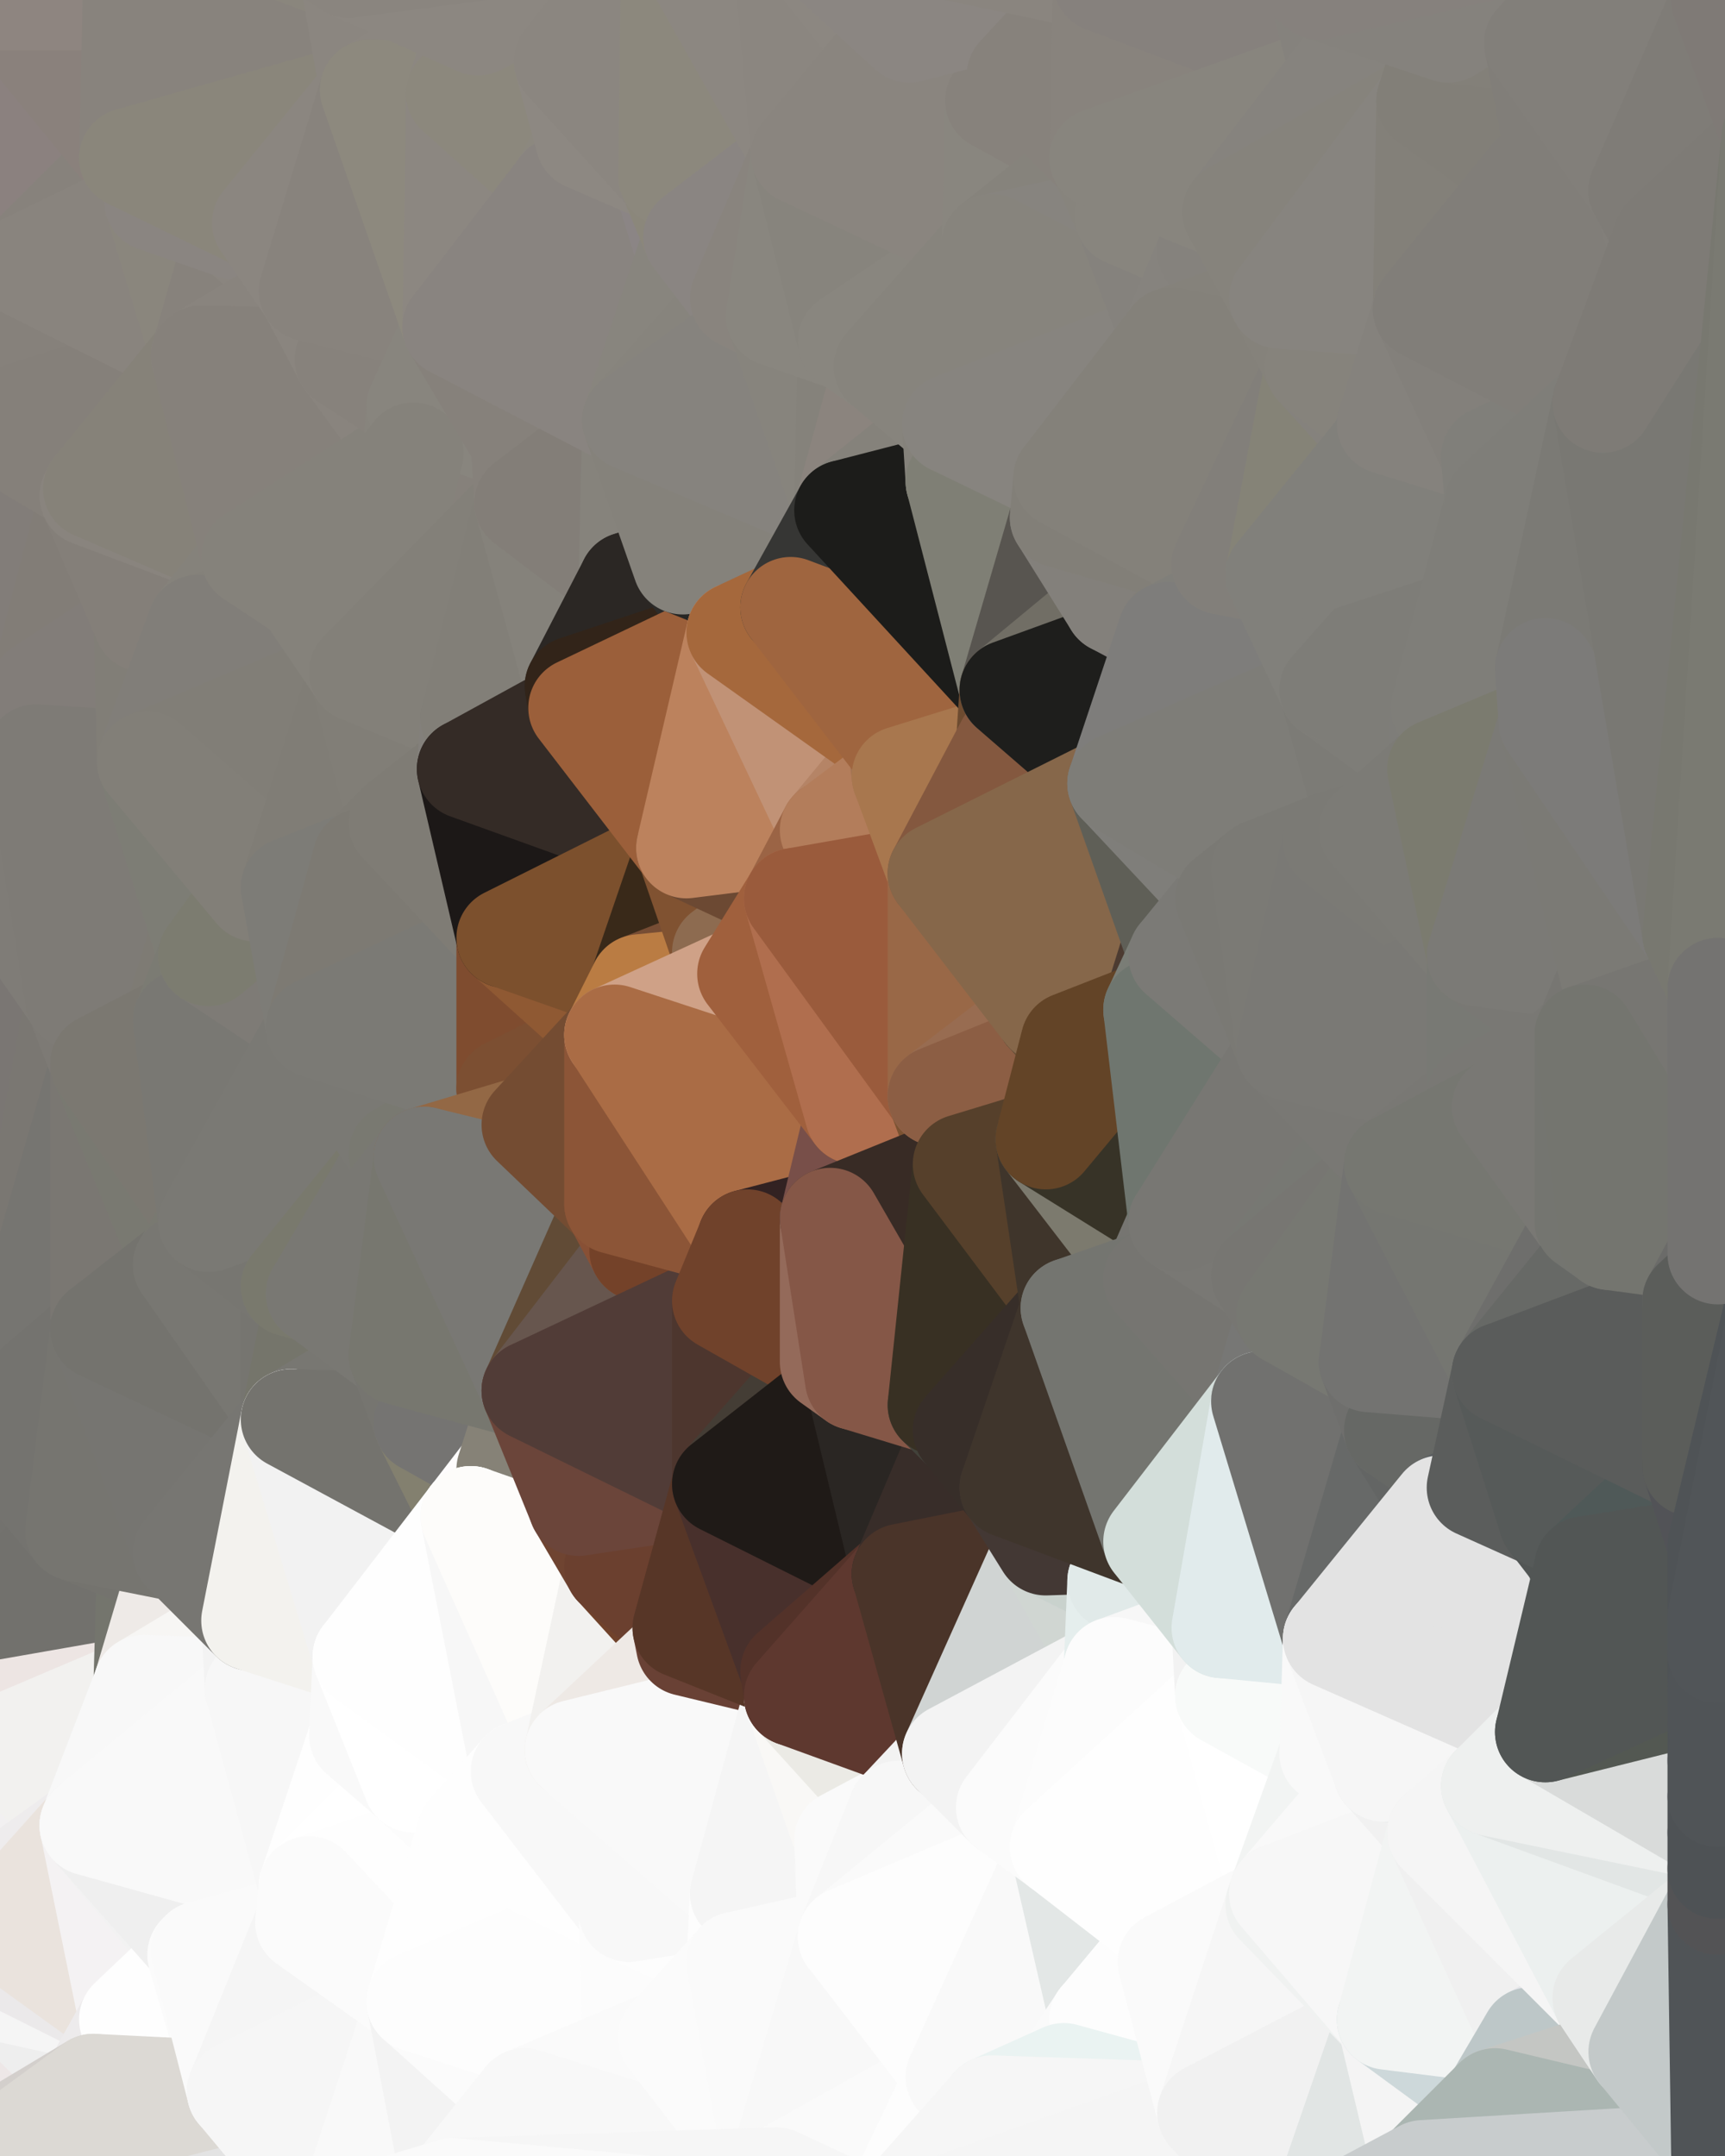 <?xml version="1.0" standalone="yes"?>
<svg width="480" height="600" xmlns="http://www.w3.org/2000/svg" version="1.1" ><rect width="100%" height="100%" fill="#333333" stroke="none"/><polygon points="-34,518 -19,500 -18,444" fill="rgba(231, 221, 209, 1)" stroke="rgba(231, 221, 209, 1)" stroke-width="28" stroke-linejoin="round"/>
		<polygon points="-34,148 -34,518 -18,444" fill="rgba(117, 113, 110, 1)" stroke="rgba(117, 113, 110, 1)" stroke-width="28" stroke-linejoin="round"/>
		<polygon points="-18,222 -34,148 -18,444" fill="rgba(126, 121, 117, 1)" stroke="rgba(126, 121, 117, 1)" stroke-width="28" stroke-linejoin="round"/>
		<polygon points="-19,204 -34,148 -18,222" fill="rgba(130, 125, 121, 1)" stroke="rgba(130, 125, 121, 1)" stroke-width="28" stroke-linejoin="round"/>
		<polygon points="-4,118 -34,148 -3,130" fill="rgba(131, 126, 122, 1)" stroke="rgba(131, 126, 122, 1)" stroke-width="28" stroke-linejoin="round"/>
		<polygon points="-3,574 -34,518 0,599" fill="rgba(234, 228, 230, 1)" stroke="rgba(234, 228, 230, 1)" stroke-width="28" stroke-linejoin="round"/>
		<polygon points="-18,444 0,404 0,394" fill="rgba(116, 113, 108, 1)" stroke="rgba(116, 113, 108, 1)" stroke-width="28" stroke-linejoin="round"/>
		<polygon points="-18,444 0,414 0,404" fill="rgba(114, 111, 106, 1)" stroke="rgba(114, 111, 106, 1)" stroke-width="28" stroke-linejoin="round"/>
		<polygon points="-18,444 0,424 0,414" fill="rgba(113, 112, 108, 1)" stroke="rgba(113, 112, 108, 1)" stroke-width="28" stroke-linejoin="round"/>
		<polygon points="-18,444 0,436 0,424" fill="rgba(112, 111, 107, 1)" stroke="rgba(112, 111, 107, 1)" stroke-width="28" stroke-linejoin="round"/>
		<polygon points="-34,518 -3,574 0,554" fill="rgba(239, 239, 239, 1)" stroke="rgba(239, 239, 239, 1)" stroke-width="28" stroke-linejoin="round"/>
		<polygon points="0,544 -34,518 0,554" fill="rgba(244, 244, 244, 1)" stroke="rgba(244, 244, 244, 1)" stroke-width="28" stroke-linejoin="round"/>
		<polygon points="-34,518 0,536 0,526" fill="rgba(241, 239, 240, 1)" stroke="rgba(241, 239, 240, 1)" stroke-width="28" stroke-linejoin="round"/>
		<polygon points="0,516 -34,518 0,526" fill="rgba(239, 237, 238, 1)" stroke="rgba(239, 237, 238, 1)" stroke-width="28" stroke-linejoin="round"/>
		<polygon points="-19,500 -34,518 0,516" fill="rgba(240, 238, 239, 1)" stroke="rgba(240, 238, 239, 1)" stroke-width="28" stroke-linejoin="round"/>
		<polygon points="0,506 -19,500 0,516" fill="rgba(237, 235, 236, 1)" stroke="rgba(237, 235, 236, 1)" stroke-width="28" stroke-linejoin="round"/>
		<polygon points="0,436 -18,444 0,446" fill="rgba(111, 110, 108, 1)" stroke="rgba(111, 110, 108, 1)" stroke-width="28" stroke-linejoin="round"/>
		<polygon points="-18,444 0,456 0,446" fill="rgba(111, 110, 108, 1)" stroke="rgba(111, 110, 108, 1)" stroke-width="28" stroke-linejoin="round"/>
		<polygon points="-18,444 0,466 0,456" fill="rgba(113, 112, 110, 1)" stroke="rgba(113, 112, 110, 1)" stroke-width="28" stroke-linejoin="round"/>
		<polygon points="0,496 -19,500 0,506" fill="rgba(237, 234, 229, 1)" stroke="rgba(237, 234, 229, 1)" stroke-width="28" stroke-linejoin="round"/>
		<polygon points="-18,444 0,476 0,466" fill="rgba(113, 109, 108, 1)" stroke="rgba(113, 109, 108, 1)" stroke-width="28" stroke-linejoin="round"/>
		<polygon points="-34,518 0,544 0,536" fill="rgba(241, 239, 240, 1)" stroke="rgba(241, 239, 240, 1)" stroke-width="28" stroke-linejoin="round"/>
		<polygon points="-4,488 0,486 0,476" fill="rgba(155, 148, 140, 1)" stroke="rgba(155, 148, 140, 1)" stroke-width="28" stroke-linejoin="round"/>
		<polygon points="-18,444 -19,500 0,476" fill="rgba(113, 107, 109, 1)" stroke="rgba(113, 107, 109, 1)" stroke-width="28" stroke-linejoin="round"/>
		<polygon points="-19,500 -4,488 0,476" fill="rgba(231, 221, 209, 1)" stroke="rgba(231, 221, 209, 1)" stroke-width="28" stroke-linejoin="round"/>
		<polygon points="-4,488 0,496 0,486" fill="rgba(230, 227, 222, 1)" stroke="rgba(230, 227, 222, 1)" stroke-width="28" stroke-linejoin="round"/>
		<polygon points="-4,488 -19,500 0,496" fill="rgba(236, 233, 228, 1)" stroke="rgba(236, 233, 228, 1)" stroke-width="28" stroke-linejoin="round"/>
		<polygon points="-3,574 0,599 6,592" fill="rgba(223, 217, 221, 1)" stroke="rgba(223, 217, 221, 1)" stroke-width="28" stroke-linejoin="round"/>
		<polygon points="-34,148 -4,118 6,74" fill="rgba(133, 128, 124, 1)" stroke="rgba(133, 128, 124, 1)" stroke-width="28" stroke-linejoin="round"/>
		<polygon points="0,0 -34,148 6,74" fill="rgba(137, 128, 123, 1)" stroke="rgba(137, 128, 123, 1)" stroke-width="28" stroke-linejoin="round"/>
		<polygon points="-18,222 -18,444 0,394" fill="rgba(119, 116, 111, 1)" stroke="rgba(119, 116, 111, 1)" stroke-width="28" stroke-linejoin="round"/>
		<polygon points="-19,204 -18,222 10,210" fill="rgba(131, 122, 115, 1)" stroke="rgba(131, 122, 115, 1)" stroke-width="28" stroke-linejoin="round"/>
		<polygon points="0,404 0,414 11,414" fill="rgba(117, 113, 110, 1)" stroke="rgba(117, 113, 110, 1)" stroke-width="28" stroke-linejoin="round"/>
		<polygon points="0,414 0,424 11,414" fill="rgba(115, 111, 108, 1)" stroke="rgba(115, 111, 108, 1)" stroke-width="28" stroke-linejoin="round"/>
		<polygon points="-19,204 10,210 11,192" fill="rgba(133, 124, 117, 1)" stroke="rgba(133, 124, 117, 1)" stroke-width="28" stroke-linejoin="round"/>
		<polygon points="-34,148 -19,204 11,192" fill="rgba(129, 124, 118, 1)" stroke="rgba(129, 124, 118, 1)" stroke-width="28" stroke-linejoin="round"/>
		<polygon points="0,506 0,516 10,506" fill="rgba(239, 237, 238, 1)" stroke="rgba(239, 237, 238, 1)" stroke-width="28" stroke-linejoin="round"/>
		<polygon points="0,496 0,506 10,506" fill="rgba(239, 235, 232, 1)" stroke="rgba(239, 235, 232, 1)" stroke-width="28" stroke-linejoin="round"/>
		<polygon points="0,424 0,436 21,426" fill="rgba(113, 112, 108, 1)" stroke="rgba(113, 112, 108, 1)" stroke-width="28" stroke-linejoin="round"/>
		<polygon points="11,414 0,424 21,426" fill="rgba(114, 113, 109, 1)" stroke="rgba(114, 113, 109, 1)" stroke-width="28" stroke-linejoin="round"/>
		<polygon points="-3,130 25,138 26,136" fill="rgba(133, 128, 124, 1)" stroke="rgba(133, 128, 124, 1)" stroke-width="28" stroke-linejoin="round"/>
		<polygon points="-3,574 6,592 26,580" fill="rgba(225, 219, 221, 1)" stroke="rgba(225, 219, 221, 1)" stroke-width="28" stroke-linejoin="round"/>
		<polygon points="-18,222 0,394 21,278" fill="rgba(122, 118, 115, 1)" stroke="rgba(122, 118, 115, 1)" stroke-width="28" stroke-linejoin="round"/>
		<polygon points="21,278 0,394 28,296" fill="rgba(122, 119, 114, 1)" stroke="rgba(122, 119, 114, 1)" stroke-width="28" stroke-linejoin="round"/>
		<polygon points="-4,118 -3,130 26,136" fill="rgba(134, 129, 125, 1)" stroke="rgba(134, 129, 125, 1)" stroke-width="28" stroke-linejoin="round"/>
		<polygon points="0,554 -3,574 26,580" fill="rgba(237, 231, 231, 1)" stroke="rgba(237, 231, 231, 1)" stroke-width="28" stroke-linejoin="round"/>
		<polygon points="-3,130 11,192 25,138" fill="rgba(129, 126, 121, 1)" stroke="rgba(129, 126, 121, 1)" stroke-width="28" stroke-linejoin="round"/>
		<polygon points="10,506 0,526 25,508" fill="rgba(242, 240, 241, 1)" stroke="rgba(242, 240, 241, 1)" stroke-width="28" stroke-linejoin="round"/>
		<polygon points="0,436 0,446 21,426" fill="rgba(115, 114, 110, 1)" stroke="rgba(115, 114, 110, 1)" stroke-width="28" stroke-linejoin="round"/>
		<polygon points="0,394 0,404 11,414" fill="rgba(117, 113, 110, 1)" stroke="rgba(117, 113, 110, 1)" stroke-width="28" stroke-linejoin="round"/>
		<polygon points="-3,130 -34,148 11,192" fill="rgba(130, 125, 121, 1)" stroke="rgba(130, 125, 121, 1)" stroke-width="28" stroke-linejoin="round"/>
		<polygon points="0,516 0,526 10,506" fill="rgba(240, 238, 239, 1)" stroke="rgba(240, 238, 239, 1)" stroke-width="28" stroke-linejoin="round"/>
		<polygon points="0,486 0,496 10,506" fill="rgba(240, 236, 233, 1)" stroke="rgba(240, 236, 233, 1)" stroke-width="28" stroke-linejoin="round"/>
		<polygon points="0,554 26,580 36,562" fill="rgba(238, 238, 238, 1)" stroke="rgba(238, 238, 238, 1)" stroke-width="28" stroke-linejoin="round"/>
		<polygon points="0,0 6,74 36,44" fill="rgba(139, 129, 127, 1)" stroke="rgba(139, 129, 127, 1)" stroke-width="28" stroke-linejoin="round"/>
		<polygon points="0,394 28,370 28,296" fill="rgba(118, 117, 113, 1)" stroke="rgba(118, 117, 113, 1)" stroke-width="28" stroke-linejoin="round"/>
		<polygon points="0,466 0,476 40,469" fill="rgba(143, 136, 130, 1)" stroke="rgba(143, 136, 130, 1)" stroke-width="28" stroke-linejoin="round"/>
		<polygon points="0,544 0,554 36,562" fill="rgba(245, 245, 245, 1)" stroke="rgba(245, 245, 245, 1)" stroke-width="28" stroke-linejoin="round"/>
		<polygon points="0,486 10,506 25,508" fill="rgba(242, 240, 241, 1)" stroke="rgba(242, 240, 241, 1)" stroke-width="28" stroke-linejoin="round"/>
		<polygon points="25,138 11,192 40,173" fill="rgba(130, 125, 119, 1)" stroke="rgba(130, 125, 119, 1)" stroke-width="28" stroke-linejoin="round"/>
		<polygon points="0,456 0,466 40,469" fill="rgba(113, 115, 112, 1)" stroke="rgba(113, 115, 112, 1)" stroke-width="28" stroke-linejoin="round"/>
		<polygon points="36,44 6,74 43,56" fill="rgba(135, 130, 124, 1)" stroke="rgba(135, 130, 124, 1)" stroke-width="28" stroke-linejoin="round"/>
		<polygon points="11,192 10,210 41,212" fill="rgba(130, 126, 117, 1)" stroke="rgba(130, 126, 117, 1)" stroke-width="28" stroke-linejoin="round"/>
		<polygon points="0,446 0,456 41,434" fill="rgba(114, 113, 109, 1)" stroke="rgba(114, 113, 109, 1)" stroke-width="28" stroke-linejoin="round"/>
		<polygon points="0,456 40,469 41,434" fill="rgba(114, 113, 109, 1)" stroke="rgba(114, 113, 109, 1)" stroke-width="28" stroke-linejoin="round"/>
		<polygon points="21,426 0,446 41,434" fill="rgba(114, 113, 109, 1)" stroke="rgba(114, 113, 109, 1)" stroke-width="28" stroke-linejoin="round"/>
		<polygon points="0,476 0,486 40,469" fill="rgba(237, 229, 227, 1)" stroke="rgba(237, 229, 227, 1)" stroke-width="28" stroke-linejoin="round"/>
		<polygon points="0,486 25,508 40,469" fill="rgba(242, 241, 239, 1)" stroke="rgba(242, 241, 239, 1)" stroke-width="28" stroke-linejoin="round"/>
		<polygon points="0,0 36,44 37,0" fill="rgba(138, 129, 124, 1)" stroke="rgba(138, 129, 124, 1)" stroke-width="28" stroke-linejoin="round"/>
		<polygon points="0,536 0,544 36,562" fill="rgba(235, 233, 234, 1)" stroke="rgba(235, 233, 234, 1)" stroke-width="28" stroke-linejoin="round"/>
		<polygon points="0,394 11,414 28,370" fill="rgba(116, 115, 111, 1)" stroke="rgba(116, 115, 111, 1)" stroke-width="28" stroke-linejoin="round"/>
		<polygon points="0,526 0,536 25,508" fill="rgba(238, 236, 237, 1)" stroke="rgba(238, 236, 237, 1)" stroke-width="28" stroke-linejoin="round"/>
		<polygon points="10,210 -18,222 21,278" fill="rgba(127, 124, 119, 1)" stroke="rgba(127, 124, 119, 1)" stroke-width="28" stroke-linejoin="round"/>
		<polygon points="21,278 28,296 51,284" fill="rgba(125, 122, 117, 1)" stroke="rgba(125, 122, 117, 1)" stroke-width="28" stroke-linejoin="round"/>
		<polygon points="40,173 11,192 41,212" fill="rgba(130, 125, 121, 1)" stroke="rgba(130, 125, 121, 1)" stroke-width="28" stroke-linejoin="round"/>
		<polygon points="25,508 0,536 36,562" fill="rgba(234, 227, 221, 1)" stroke="rgba(234, 227, 221, 1)" stroke-width="28" stroke-linejoin="round"/>
		<polygon points="6,74 -4,118 56,99" fill="rgba(134, 129, 123, 1)" stroke="rgba(134, 129, 123, 1)" stroke-width="28" stroke-linejoin="round"/>
		<polygon points="-4,118 26,136 56,99" fill="rgba(133, 128, 122, 1)" stroke="rgba(133, 128, 122, 1)" stroke-width="28" stroke-linejoin="round"/>
		<polygon points="25,508 36,562 55,544" fill="rgba(244, 242, 243, 1)" stroke="rgba(244, 242, 243, 1)" stroke-width="28" stroke-linejoin="round"/>
		<polygon points="28,296 28,370 51,352" fill="rgba(122, 119, 114, 1)" stroke="rgba(122, 119, 114, 1)" stroke-width="28" stroke-linejoin="round"/>
		<polygon points="41,212 21,278 58,266" fill="rgba(125, 122, 115, 1)" stroke="rgba(125, 122, 115, 1)" stroke-width="28" stroke-linejoin="round"/>
		<polygon points="21,278 51,284 58,266" fill="rgba(126, 123, 116, 1)" stroke="rgba(126, 123, 116, 1)" stroke-width="28" stroke-linejoin="round"/>
		<polygon points="28,296 51,352 58,340" fill="rgba(121, 121, 113, 1)" stroke="rgba(121, 121, 113, 1)" stroke-width="28" stroke-linejoin="round"/>
		<polygon points="25,508 55,544 56,543" fill="rgba(242, 242, 242, 1)" stroke="rgba(242, 242, 242, 1)" stroke-width="28" stroke-linejoin="round"/>
		<polygon points="43,56 6,74 56,99" fill="rgba(137, 132, 126, 1)" stroke="rgba(137, 132, 126, 1)" stroke-width="28" stroke-linejoin="round"/>
		<polygon points="10,210 21,278 41,212" fill="rgba(126, 123, 118, 1)" stroke="rgba(126, 123, 118, 1)" stroke-width="28" stroke-linejoin="round"/>
		<polygon points="36,562 26,580 66,582" fill="rgba(237, 235, 236, 1)" stroke="rgba(237, 235, 236, 1)" stroke-width="28" stroke-linejoin="round"/>
		<polygon points="40,173 41,212 55,174" fill="rgba(129, 126, 119, 1)" stroke="rgba(129, 126, 119, 1)" stroke-width="28" stroke-linejoin="round"/>
		<polygon points="41,434 40,469 51,432" fill="rgba(116, 117, 109, 1)" stroke="rgba(116, 117, 109, 1)" stroke-width="28" stroke-linejoin="round"/>
		<polygon points="21,426 41,434 51,432" fill="rgba(116, 115, 110, 1)" stroke="rgba(116, 115, 110, 1)" stroke-width="28" stroke-linejoin="round"/>
		<polygon points="51,432 40,469 70,451" fill="rgba(238, 234, 231, 1)" stroke="rgba(238, 234, 231, 1)" stroke-width="28" stroke-linejoin="round"/>
		<polygon points="40,173 55,174 70,155" fill="rgba(131, 126, 120, 1)" stroke="rgba(131, 126, 120, 1)" stroke-width="28" stroke-linejoin="round"/>
		<polygon points="25,138 40,173 70,155" fill="rgba(132, 127, 121, 1)" stroke="rgba(132, 127, 121, 1)" stroke-width="28" stroke-linejoin="round"/>
		<polygon points="43,56 56,99 66,64" fill="rgba(138, 134, 125, 1)" stroke="rgba(138, 134, 125, 1)" stroke-width="28" stroke-linejoin="round"/>
		<polygon points="41,212 58,266 71,248" fill="rgba(125, 125, 117, 1)" stroke="rgba(125, 125, 117, 1)" stroke-width="28" stroke-linejoin="round"/>
		<polygon points="26,136 25,138 70,155" fill="rgba(137, 132, 126, 1)" stroke="rgba(137, 132, 126, 1)" stroke-width="28" stroke-linejoin="round"/>
		<polygon points="0,0 37,0 67,-29" fill="rgba(142, 133, 128, 1)" stroke="rgba(142, 133, 128, 1)" stroke-width="28" stroke-linejoin="round"/>
		<polygon points="11,414 21,426 28,370" fill="rgba(116, 115, 111, 1)" stroke="rgba(116, 115, 111, 1)" stroke-width="28" stroke-linejoin="round"/>
		<polygon points="70,451 40,469 71,470" fill="rgba(247, 246, 244, 1)" stroke="rgba(247, 246, 244, 1)" stroke-width="28" stroke-linejoin="round"/>
		<polygon points="55,544 36,562 66,582" fill="rgba(254, 254, 254, 1)" stroke="rgba(254, 254, 254, 1)" stroke-width="28" stroke-linejoin="round"/>
		<polygon points="51,284 28,296 58,340" fill="rgba(123, 120, 113, 1)" stroke="rgba(123, 120, 113, 1)" stroke-width="28" stroke-linejoin="round"/>
		<polygon points="28,370 21,426 51,432" fill="rgba(118, 117, 112, 1)" stroke="rgba(118, 117, 112, 1)" stroke-width="28" stroke-linejoin="round"/>
		<polygon points="28,370 51,432 81,395" fill="rgba(118, 117, 113, 1)" stroke="rgba(118, 117, 113, 1)" stroke-width="28" stroke-linejoin="round"/>
		<polygon points="51,352 28,370 81,395" fill="rgba(116, 115, 110, 1)" stroke="rgba(116, 115, 110, 1)" stroke-width="28" stroke-linejoin="round"/>
		<polygon points="58,340 51,352 81,358" fill="rgba(121, 121, 113, 1)" stroke="rgba(121, 121, 113, 1)" stroke-width="28" stroke-linejoin="round"/>
		<polygon points="56,99 26,136 70,155" fill="rgba(134, 130, 121, 1)" stroke="rgba(134, 130, 121, 1)" stroke-width="28" stroke-linejoin="round"/>
		<polygon points="56,543 85,535 86,525" fill="rgba(251, 251, 251, 1)" stroke="rgba(251, 251, 251, 1)" stroke-width="28" stroke-linejoin="round"/>
		<polygon points="66,64 56,99 86,81" fill="rgba(135, 130, 124, 1)" stroke="rgba(135, 130, 124, 1)" stroke-width="28" stroke-linejoin="round"/>
		<polygon points="73,62 66,64 86,81" fill="rgba(138, 133, 127, 1)" stroke="rgba(138, 133, 127, 1)" stroke-width="28" stroke-linejoin="round"/>
		<polygon points="70,155 55,174 85,165" fill="rgba(133, 130, 123, 1)" stroke="rgba(133, 130, 123, 1)" stroke-width="28" stroke-linejoin="round"/>
		<polygon points="40,469 25,508 71,470" fill="rgba(248, 248, 248, 1)" stroke="rgba(248, 248, 248, 1)" stroke-width="28" stroke-linejoin="round"/>
		<polygon points="58,266 51,284 88,286" fill="rgba(123, 123, 115, 1)" stroke="rgba(123, 123, 115, 1)" stroke-width="28" stroke-linejoin="round"/>
		<polygon points="25,508 56,543 86,525" fill="rgba(239, 239, 239, 1)" stroke="rgba(239, 239, 239, 1)" stroke-width="28" stroke-linejoin="round"/>
		<polygon points="71,470 25,508 86,525" fill="rgba(249, 249, 249, 1)" stroke="rgba(249, 249, 249, 1)" stroke-width="28" stroke-linejoin="round"/>
		<polygon points="81,358 51,352 81,395" fill="rgba(120, 119, 114, 1)" stroke="rgba(120, 119, 114, 1)" stroke-width="28" stroke-linejoin="round"/>
		<polygon points="36,44 43,56 73,62" fill="rgba(137, 132, 126, 1)" stroke="rgba(137, 132, 126, 1)" stroke-width="28" stroke-linejoin="round"/>
		<polygon points="43,56 66,64 73,62" fill="rgba(138, 133, 129, 1)" stroke="rgba(138, 133, 129, 1)" stroke-width="28" stroke-linejoin="round"/>
		<polygon points="56,543 55,544 66,582" fill="rgba(251, 251, 251, 1)" stroke="rgba(251, 251, 251, 1)" stroke-width="28" stroke-linejoin="round"/>
		<polygon points="6,592 0,599 26,580" fill="rgba(211, 207, 204, 1)" stroke="rgba(211, 207, 204, 1)" stroke-width="28" stroke-linejoin="round"/>
		<polygon points="86,81 56,99 96,100" fill="rgba(137, 132, 126, 1)" stroke="rgba(137, 132, 126, 1)" stroke-width="28" stroke-linejoin="round"/>
		<polygon points="67,-29 37,0 97,-9" fill="rgba(138, 133, 127, 1)" stroke="rgba(138, 133, 127, 1)" stroke-width="28" stroke-linejoin="round"/>
		<polygon points="66,582 0,599 96,618" fill="rgba(227, 227, 227, 1)" stroke="rgba(227, 227, 227, 1)" stroke-width="28" stroke-linejoin="round"/>
		<polygon points="81,358 81,395 88,360" fill="rgba(118, 117, 112, 1)" stroke="rgba(118, 117, 112, 1)" stroke-width="28" stroke-linejoin="round"/>
		<polygon points="51,284 58,340 88,286" fill="rgba(121, 120, 115, 1)" stroke="rgba(121, 120, 115, 1)" stroke-width="28" stroke-linejoin="round"/>
		<polygon points="81,247 58,266 88,286" fill="rgba(126, 123, 118, 1)" stroke="rgba(126, 123, 118, 1)" stroke-width="28" stroke-linejoin="round"/>
		<polygon points="71,248 58,266 81,247" fill="rgba(124, 124, 112, 1)" stroke="rgba(124, 124, 112, 1)" stroke-width="28" stroke-linejoin="round"/>
		<polygon points="26,580 0,599 66,582" fill="rgba(220, 217, 212, 1)" stroke="rgba(220, 217, 212, 1)" stroke-width="28" stroke-linejoin="round"/>
		<polygon points="85,165 55,174 100,187" fill="rgba(132, 129, 122, 1)" stroke="rgba(132, 129, 122, 1)" stroke-width="28" stroke-linejoin="round"/>
		<polygon points="70,451 71,470 101,461" fill="rgba(243, 243, 243, 1)" stroke="rgba(243, 243, 243, 1)" stroke-width="28" stroke-linejoin="round"/>
		<polygon points="56,543 66,582 85,535" fill="rgba(250, 250, 250, 1)" stroke="rgba(250, 250, 250, 1)" stroke-width="28" stroke-linejoin="round"/>
		<polygon points="97,-9 37,0 103,25" fill="rgba(138, 134, 125, 1)" stroke="rgba(138, 134, 125, 1)" stroke-width="28" stroke-linejoin="round"/>
		<polygon points="37,0 36,44 103,25" fill="rgba(136, 131, 125, 1)" stroke="rgba(136, 131, 125, 1)" stroke-width="28" stroke-linejoin="round"/>
		<polygon points="36,44 73,62 103,25" fill="rgba(138, 134, 123, 1)" stroke="rgba(138, 134, 123, 1)" stroke-width="28" stroke-linejoin="round"/>
		<polygon points="71,470 100,483 101,461" fill="rgba(246, 246, 246, 1)" stroke="rgba(246, 246, 246, 1)" stroke-width="28" stroke-linejoin="round"/>
		<polygon points="55,174 41,212 100,187" fill="rgba(129, 126, 121, 1)" stroke="rgba(129, 126, 121, 1)" stroke-width="28" stroke-linejoin="round"/>
		<polygon points="41,212 81,247 100,187" fill="rgba(129, 126, 119, 1)" stroke="rgba(129, 126, 119, 1)" stroke-width="28" stroke-linejoin="round"/>
		<polygon points="71,470 86,525 100,483" fill="rgba(247, 247, 247, 1)" stroke="rgba(247, 247, 247, 1)" stroke-width="28" stroke-linejoin="round"/>
		<polygon points="56,99 70,155 96,100" fill="rgba(134, 129, 123, 1)" stroke="rgba(134, 129, 123, 1)" stroke-width="28" stroke-linejoin="round"/>
		<polygon points="51,432 70,451 81,395" fill="rgba(119, 118, 114, 1)" stroke="rgba(119, 118, 114, 1)" stroke-width="28" stroke-linejoin="round"/>
		<polygon points="41,212 71,248 81,247" fill="rgba(130, 127, 120, 1)" stroke="rgba(130, 127, 120, 1)" stroke-width="28" stroke-linejoin="round"/>
		<polygon points="88,360 81,395 111,377" fill="rgba(117, 117, 107, 1)" stroke="rgba(117, 117, 107, 1)" stroke-width="28" stroke-linejoin="round"/>
		<polygon points="58,340 81,358 111,321" fill="rgba(119, 118, 113, 1)" stroke="rgba(119, 118, 113, 1)" stroke-width="28" stroke-linejoin="round"/>
		<polygon points="88,286 58,340 111,321" fill="rgba(122, 121, 116, 1)" stroke="rgba(122, 121, 116, 1)" stroke-width="28" stroke-linejoin="round"/>
		<polygon points="100,187 81,247 101,239" fill="rgba(128, 125, 118, 1)" stroke="rgba(128, 125, 118, 1)" stroke-width="28" stroke-linejoin="round"/>
		<polygon points="96,100 70,155 115,126" fill="rgba(134, 129, 123, 1)" stroke="rgba(134, 129, 123, 1)" stroke-width="28" stroke-linejoin="round"/>
		<polygon points="100,187 101,239 111,229" fill="rgba(128, 125, 118, 1)" stroke="rgba(128, 125, 118, 1)" stroke-width="28" stroke-linejoin="round"/>
		<polygon points="81,358 88,360 111,321" fill="rgba(121, 121, 109, 1)" stroke="rgba(121, 121, 109, 1)" stroke-width="28" stroke-linejoin="round"/>
		<polygon points="85,535 66,582 116,557" fill="rgba(245, 245, 245, 1)" stroke="rgba(245, 245, 245, 1)" stroke-width="28" stroke-linejoin="round"/>
		<polygon points="96,100 115,126 116,113" fill="rgba(137, 132, 126, 1)" stroke="rgba(137, 132, 126, 1)" stroke-width="28" stroke-linejoin="round"/>
		<polygon points="100,483 86,525 115,496" fill="rgba(254, 254, 254, 1)" stroke="rgba(254, 254, 254, 1)" stroke-width="28" stroke-linejoin="round"/>
		<polygon points="111,377 81,395 118,396" fill="rgba(120, 119, 114, 1)" stroke="rgba(120, 119, 114, 1)" stroke-width="28" stroke-linejoin="round"/>
		<polygon points="70,155 85,165 115,126" fill="rgba(133, 130, 123, 1)" stroke="rgba(133, 130, 123, 1)" stroke-width="28" stroke-linejoin="round"/>
		<polygon points="81,247 88,286 101,239" fill="rgba(125, 124, 119, 1)" stroke="rgba(125, 124, 119, 1)" stroke-width="28" stroke-linejoin="round"/>
		<polygon points="86,81 96,100 126,91" fill="rgba(138, 133, 127, 1)" stroke="rgba(138, 133, 127, 1)" stroke-width="28" stroke-linejoin="round"/>
		<polygon points="96,100 116,113 126,91" fill="rgba(135, 130, 124, 1)" stroke="rgba(135, 130, 124, 1)" stroke-width="28" stroke-linejoin="round"/>
		<polygon points="81,395 70,451 101,461" fill="rgba(243, 242, 238, 1)" stroke="rgba(243, 242, 238, 1)" stroke-width="28" stroke-linejoin="round"/>
		<polygon points="81,395 101,461 131,422" fill="rgba(242, 242, 242, 1)" stroke="rgba(242, 242, 242, 1)" stroke-width="28" stroke-linejoin="round"/>
		<polygon points="118,396 81,395 131,422" fill="rgba(116, 115, 110, 1)" stroke="rgba(116, 115, 110, 1)" stroke-width="28" stroke-linejoin="round"/>
		<polygon points="100,187 130,214 131,200" fill="rgba(130, 127, 120, 1)" stroke="rgba(130, 127, 120, 1)" stroke-width="28" stroke-linejoin="round"/>
		<polygon points="115,496 86,525 130,510" fill="rgba(255, 255, 255, 1)" stroke="rgba(255, 255, 255, 1)" stroke-width="28" stroke-linejoin="round"/>
		<polygon points="100,187 111,229 130,214" fill="rgba(129, 126, 119, 1)" stroke="rgba(129, 126, 119, 1)" stroke-width="28" stroke-linejoin="round"/>
		<polygon points="66,582 96,618 116,557" fill="rgba(246, 246, 246, 1)" stroke="rgba(246, 246, 246, 1)" stroke-width="28" stroke-linejoin="round"/>
		<polygon points="97,-9 103,25 133,7" fill="rgba(139, 134, 128, 1)" stroke="rgba(139, 134, 128, 1)" stroke-width="28" stroke-linejoin="round"/>
		<polygon points="103,25 127,26 133,7" fill="rgba(140, 135, 129, 1)" stroke="rgba(140, 135, 129, 1)" stroke-width="28" stroke-linejoin="round"/>
		<polygon points="86,525 116,557 130,510" fill="rgba(254, 254, 254, 1)" stroke="rgba(254, 254, 254, 1)" stroke-width="28" stroke-linejoin="round"/>
		<polygon points="116,557 96,618 126,609" fill="rgba(249, 249, 249, 1)" stroke="rgba(249, 249, 249, 1)" stroke-width="28" stroke-linejoin="round"/>
		<polygon points="111,321 88,360 118,322" fill="rgba(121, 120, 115, 1)" stroke="rgba(121, 120, 115, 1)" stroke-width="28" stroke-linejoin="round"/>
		<polygon points="86,525 85,535 116,557" fill="rgba(251, 251, 251, 1)" stroke="rgba(251, 251, 251, 1)" stroke-width="28" stroke-linejoin="round"/>
		<polygon points="73,62 86,81 103,25" fill="rgba(139, 134, 128, 1)" stroke="rgba(139, 134, 128, 1)" stroke-width="28" stroke-linejoin="round"/>
		<polygon points="111,229 101,239 141,261" fill="rgba(127, 124, 117, 1)" stroke="rgba(127, 124, 117, 1)" stroke-width="28" stroke-linejoin="round"/>
		<polygon points="101,239 88,286 141,261" fill="rgba(125, 122, 115, 1)" stroke="rgba(125, 122, 115, 1)" stroke-width="28" stroke-linejoin="round"/>
		<polygon points="88,286 111,321 141,303" fill="rgba(122, 121, 116, 1)" stroke="rgba(122, 121, 116, 1)" stroke-width="28" stroke-linejoin="round"/>
		<polygon points="111,321 118,322 141,303" fill="rgba(121, 121, 113, 1)" stroke="rgba(121, 121, 113, 1)" stroke-width="28" stroke-linejoin="round"/>
		<polygon points="118,396 131,422 141,409" fill="rgba(131, 128, 111, 1)" stroke="rgba(131, 128, 111, 1)" stroke-width="28" stroke-linejoin="round"/>
		<polygon points="88,360 111,377 118,322" fill="rgba(121, 120, 115, 1)" stroke="rgba(121, 120, 115, 1)" stroke-width="28" stroke-linejoin="round"/>
		<polygon points="116,113 115,126 145,123" fill="rgba(135, 132, 125, 1)" stroke="rgba(135, 132, 125, 1)" stroke-width="28" stroke-linejoin="round"/>
		<polygon points="115,496 130,510 145,493" fill="rgba(252, 252, 252, 1)" stroke="rgba(252, 252, 252, 1)" stroke-width="28" stroke-linejoin="round"/>
		<polygon points="101,461 100,483 115,496" fill="rgba(249, 249, 249, 1)" stroke="rgba(249, 249, 249, 1)" stroke-width="28" stroke-linejoin="round"/>
		<polygon points="116,557 126,609 146,584" fill="rgba(243, 243, 243, 1)" stroke="rgba(243, 243, 243, 1)" stroke-width="28" stroke-linejoin="round"/>
		<polygon points="145,123 115,126 146,140" fill="rgba(135, 130, 124, 1)" stroke="rgba(135, 130, 124, 1)" stroke-width="28" stroke-linejoin="round"/>
		<polygon points="103,25 86,81 126,91" fill="rgba(136, 131, 125, 1)" stroke="rgba(136, 131, 125, 1)" stroke-width="28" stroke-linejoin="round"/>
		<polygon points="141,303 118,322 148,313" fill="rgba(121, 120, 115, 1)" stroke="rgba(121, 120, 115, 1)" stroke-width="28" stroke-linejoin="round"/>
		<polygon points="111,377 118,396 148,387" fill="rgba(118, 117, 112, 1)" stroke="rgba(118, 117, 112, 1)" stroke-width="28" stroke-linejoin="round"/>
		<polygon points="118,396 141,409 148,387" fill="rgba(117, 116, 114, 1)" stroke="rgba(117, 116, 114, 1)" stroke-width="28" stroke-linejoin="round"/>
		<polygon points="115,126 100,187 146,140" fill="rgba(134, 129, 123, 1)" stroke="rgba(134, 129, 123, 1)" stroke-width="28" stroke-linejoin="round"/>
		<polygon points="126,91 116,113 145,123" fill="rgba(136, 133, 126, 1)" stroke="rgba(136, 133, 126, 1)" stroke-width="28" stroke-linejoin="round"/>
		<polygon points="101,461 115,496 145,493" fill="rgba(255, 255, 255, 1)" stroke="rgba(255, 255, 255, 1)" stroke-width="28" stroke-linejoin="round"/>
		<polygon points="88,286 141,303 141,261" fill="rgba(123, 122, 117, 1)" stroke="rgba(123, 122, 117, 1)" stroke-width="28" stroke-linejoin="round"/>
		<polygon points="103,25 126,91 127,26" fill="rgba(141, 137, 126, 1)" stroke="rgba(141, 137, 126, 1)" stroke-width="28" stroke-linejoin="round"/>
		<polygon points="85,165 100,187 115,126" fill="rgba(133, 130, 123, 1)" stroke="rgba(133, 130, 123, 1)" stroke-width="28" stroke-linejoin="round"/>
		<polygon points="127,26 126,91 156,52" fill="rgba(140, 135, 129, 1)" stroke="rgba(140, 135, 129, 1)" stroke-width="28" stroke-linejoin="round"/>
		<polygon points="116,557 146,584 156,570" fill="rgba(251, 251, 251, 1)" stroke="rgba(251, 251, 251, 1)" stroke-width="28" stroke-linejoin="round"/>
		<polygon points="133,7 127,26 157,17" fill="rgba(140, 135, 129, 1)" stroke="rgba(140, 135, 129, 1)" stroke-width="28" stroke-linejoin="round"/>
		<polygon points="100,187 131,200 146,140" fill="rgba(131, 128, 121, 1)" stroke="rgba(131, 128, 121, 1)" stroke-width="28" stroke-linejoin="round"/>
		<polygon points="130,214 111,229 141,261" fill="rgba(127, 124, 117, 1)" stroke="rgba(127, 124, 117, 1)" stroke-width="28" stroke-linejoin="round"/>
		<polygon points="160,191 131,200 161,197" fill="rgba(118, 118, 110, 1)" stroke="rgba(118, 118, 110, 1)" stroke-width="28" stroke-linejoin="round"/>
		<polygon points="141,409 131,422 161,419" fill="rgba(254, 252, 253, 1)" stroke="rgba(254, 252, 253, 1)" stroke-width="28" stroke-linejoin="round"/>
		<polygon points="127,26 156,52 163,39" fill="rgba(140, 136, 125, 1)" stroke="rgba(140, 136, 125, 1)" stroke-width="28" stroke-linejoin="round"/>
		<polygon points="157,17 127,26 163,39" fill="rgba(140, 136, 125, 1)" stroke="rgba(140, 136, 125, 1)" stroke-width="28" stroke-linejoin="round"/>
		<polygon points="131,200 130,214 161,197" fill="rgba(131, 128, 123, 1)" stroke="rgba(131, 128, 123, 1)" stroke-width="28" stroke-linejoin="round"/>
		<polygon points="146,140 131,200 160,191" fill="rgba(130, 127, 120, 1)" stroke="rgba(130, 127, 120, 1)" stroke-width="28" stroke-linejoin="round"/>
		<polygon points="141,261 141,303 171,288" fill="rgba(127, 76, 47, 1)" stroke="rgba(127, 76, 47, 1)" stroke-width="28" stroke-linejoin="round"/>
		<polygon points="141,303 148,313 171,288" fill="rgba(124, 79, 50, 1)" stroke="rgba(124, 79, 50, 1)" stroke-width="28" stroke-linejoin="round"/>
		<polygon points="148,313 118,322 171,335" fill="rgba(147, 104, 69, 1)" stroke="rgba(147, 104, 69, 1)" stroke-width="28" stroke-linejoin="round"/>
		<polygon points="161,419 131,422 171,436" fill="rgba(245, 249, 252, 1)" stroke="rgba(245, 249, 252, 1)" stroke-width="28" stroke-linejoin="round"/>
		<polygon points="148,387 141,409 161,419" fill="rgba(134, 130, 119, 1)" stroke="rgba(134, 130, 119, 1)" stroke-width="28" stroke-linejoin="round"/>
		<polygon points="118,322 111,377 148,387" fill="rgba(119, 119, 111, 1)" stroke="rgba(119, 119, 111, 1)" stroke-width="28" stroke-linejoin="round"/>
		<polygon points="131,422 101,461 145,493" fill="rgba(254, 254, 254, 1)" stroke="rgba(254, 254, 254, 1)" stroke-width="28" stroke-linejoin="round"/>
		<polygon points="130,510 116,557 175,532" fill="rgba(254, 254, 254, 1)" stroke="rgba(254, 254, 254, 1)" stroke-width="28" stroke-linejoin="round"/>
		<polygon points="146,140 160,191 175,162" fill="rgba(133, 130, 123, 1)" stroke="rgba(133, 130, 123, 1)" stroke-width="28" stroke-linejoin="round"/>
		<polygon points="118,322 148,387 171,335" fill="rgba(121, 120, 116, 1)" stroke="rgba(121, 120, 116, 1)" stroke-width="28" stroke-linejoin="round"/>
		<polygon points="131,422 145,493 160,487" fill="rgba(247, 247, 247, 1)" stroke="rgba(247, 247, 247, 1)" stroke-width="28" stroke-linejoin="round"/>
		<polygon points="116,557 156,570 175,532" fill="rgba(253, 253, 253, 1)" stroke="rgba(253, 253, 253, 1)" stroke-width="28" stroke-linejoin="round"/>
		<polygon points="131,422 160,487 171,436" fill="rgba(253, 252, 250, 1)" stroke="rgba(253, 252, 250, 1)" stroke-width="28" stroke-linejoin="round"/>
		<polygon points="171,335 148,387 178,348" fill="rgba(97, 75, 54, 1)" stroke="rgba(97, 75, 54, 1)" stroke-width="28" stroke-linejoin="round"/>
		<polygon points="141,261 171,288 178,274" fill="rgba(143, 89, 51, 1)" stroke="rgba(143, 89, 51, 1)" stroke-width="28" stroke-linejoin="round"/>
		<polygon points="175,532 156,570 176,561" fill="rgba(253, 253, 253, 1)" stroke="rgba(253, 253, 253, 1)" stroke-width="28" stroke-linejoin="round"/>
		<polygon points="145,123 146,140 176,117" fill="rgba(134, 129, 123, 1)" stroke="rgba(134, 129, 123, 1)" stroke-width="28" stroke-linejoin="round"/>
		<polygon points="126,91 145,123 176,117" fill="rgba(134, 129, 123, 1)" stroke="rgba(134, 129, 123, 1)" stroke-width="28" stroke-linejoin="round"/>
		<polygon points="145,493 130,510 175,532" fill="rgba(254, 254, 254, 1)" stroke="rgba(254, 254, 254, 1)" stroke-width="28" stroke-linejoin="round"/>
		<polygon points="160,487 145,493 175,532" fill="rgba(248, 248, 248, 1)" stroke="rgba(248, 248, 248, 1)" stroke-width="28" stroke-linejoin="round"/>
		<polygon points="163,39 156,52 186,49" fill="rgba(140, 136, 127, 1)" stroke="rgba(140, 136, 127, 1)" stroke-width="28" stroke-linejoin="round"/>
		<polygon points="133,7 157,17 187,-21" fill="rgba(140, 136, 125, 1)" stroke="rgba(140, 136, 125, 1)" stroke-width="28" stroke-linejoin="round"/>
		<polygon points="176,561 156,570 186,567" fill="rgba(253, 253, 253, 1)" stroke="rgba(253, 253, 253, 1)" stroke-width="28" stroke-linejoin="round"/>
		<polygon points="130,214 141,261 191,236" fill="rgba(28, 24, 23, 1)" stroke="rgba(28, 24, 23, 1)" stroke-width="28" stroke-linejoin="round"/>
		<polygon points="161,197 130,214 191,236" fill="rgba(52, 43, 38, 1)" stroke="rgba(52, 43, 38, 1)" stroke-width="28" stroke-linejoin="round"/>
		<polygon points="171,436 160,487 191,458" fill="rgba(242, 241, 239, 1)" stroke="rgba(242, 241, 239, 1)" stroke-width="28" stroke-linejoin="round"/>
		<polygon points="190,453 171,436 191,458" fill="rgba(112, 66, 43, 1)" stroke="rgba(112, 66, 43, 1)" stroke-width="28" stroke-linejoin="round"/>
		<polygon points="146,140 175,162 176,117" fill="rgba(131, 126, 120, 1)" stroke="rgba(131, 126, 120, 1)" stroke-width="28" stroke-linejoin="round"/>
		<polygon points="156,52 176,117 193,66" fill="rgba(137, 132, 126, 1)" stroke="rgba(137, 132, 126, 1)" stroke-width="28" stroke-linejoin="round"/>
		<polygon points="186,49 156,52 193,66" fill="rgba(139, 133, 133, 1)" stroke="rgba(139, 133, 133, 1)" stroke-width="28" stroke-linejoin="round"/>
		<polygon points="141,261 178,274 191,236" fill="rgba(124, 80, 45, 1)" stroke="rgba(124, 80, 45, 1)" stroke-width="28" stroke-linejoin="round"/>
		<polygon points="176,117 175,162 190,157" fill="rgba(134, 131, 124, 1)" stroke="rgba(134, 131, 124, 1)" stroke-width="28" stroke-linejoin="round"/>
		<polygon points="97,-9 133,7 187,-21" fill="rgba(140, 135, 129, 1)" stroke="rgba(140, 135, 129, 1)" stroke-width="28" stroke-linejoin="round"/>
		<polygon points="156,52 126,91 176,117" fill="rgba(137, 132, 128, 1)" stroke="rgba(137, 132, 128, 1)" stroke-width="28" stroke-linejoin="round"/>
		<polygon points="148,313 171,335 171,288" fill="rgba(116, 76, 50, 1)" stroke="rgba(116, 76, 50, 1)" stroke-width="28" stroke-linejoin="round"/>
		<polygon points="191,236 178,274 201,265" fill="rgba(57, 41, 25, 1)" stroke="rgba(57, 41, 25, 1)" stroke-width="28" stroke-linejoin="round"/>
		<polygon points="161,419 171,436 201,413" fill="rgba(111, 68, 49, 1)" stroke="rgba(111, 68, 49, 1)" stroke-width="28" stroke-linejoin="round"/>
		<polygon points="156,570 146,584 186,567" fill="rgba(253, 253, 253, 1)" stroke="rgba(253, 253, 253, 1)" stroke-width="28" stroke-linejoin="round"/>
		<polygon points="190,157 175,162 205,176" fill="rgba(44, 40, 37, 1)" stroke="rgba(44, 40, 37, 1)" stroke-width="28" stroke-linejoin="round"/>
		<polygon points="175,532 176,561 205,546" fill="rgba(252, 252, 252, 1)" stroke="rgba(252, 252, 252, 1)" stroke-width="28" stroke-linejoin="round"/>
		<polygon points="176,561 186,567 205,546" fill="rgba(252, 252, 252, 1)" stroke="rgba(252, 252, 252, 1)" stroke-width="28" stroke-linejoin="round"/>
		<polygon points="178,348 148,387 201,362" fill="rgba(103, 86, 78, 1)" stroke="rgba(103, 86, 78, 1)" stroke-width="28" stroke-linejoin="round"/>
		<polygon points="193,66 176,117 206,83" fill="rgba(136, 133, 126, 1)" stroke="rgba(136, 133, 126, 1)" stroke-width="28" stroke-linejoin="round"/>
		<polygon points="175,162 160,191 205,176" fill="rgba(43, 39, 36, 1)" stroke="rgba(43, 39, 36, 1)" stroke-width="28" stroke-linejoin="round"/>
		<polygon points="171,335 178,348 208,345" fill="rgba(136, 80, 53, 1)" stroke="rgba(136, 80, 53, 1)" stroke-width="28" stroke-linejoin="round"/>
		<polygon points="178,348 201,362 208,345" fill="rgba(116, 66, 41, 1)" stroke="rgba(116, 66, 41, 1)" stroke-width="28" stroke-linejoin="round"/>
		<polygon points="201,265 178,274 208,271" fill="rgba(119, 77, 52, 1)" stroke="rgba(119, 77, 52, 1)" stroke-width="28" stroke-linejoin="round"/>
		<polygon points="175,532 205,546 206,527" fill="rgba(253, 253, 253, 1)" stroke="rgba(253, 253, 253, 1)" stroke-width="28" stroke-linejoin="round"/>
		<polygon points="160,191 161,197 205,176" fill="rgba(50, 36, 25, 1)" stroke="rgba(50, 36, 25, 1)" stroke-width="28" stroke-linejoin="round"/>
		<polygon points="171,436 190,453 201,413" fill="rgba(107, 64, 47, 1)" stroke="rgba(107, 64, 47, 1)" stroke-width="28" stroke-linejoin="round"/>
		<polygon points="148,387 161,419 201,413" fill="rgba(107, 69, 58, 1)" stroke="rgba(107, 69, 58, 1)" stroke-width="28" stroke-linejoin="round"/>
		<polygon points="201,362 148,387 201,413" fill="rgba(81, 60, 55, 1)" stroke="rgba(81, 60, 55, 1)" stroke-width="28" stroke-linejoin="round"/>
		<polygon points="157,17 163,39 186,49" fill="rgba(141, 136, 130, 1)" stroke="rgba(141, 136, 130, 1)" stroke-width="28" stroke-linejoin="round"/>
		<polygon points="186,567 146,584 216,606" fill="rgba(250, 250, 250, 1)" stroke="rgba(250, 250, 250, 1)" stroke-width="28" stroke-linejoin="round"/>
		<polygon points="146,584 126,609 216,606" fill="rgba(248, 248, 248, 1)" stroke="rgba(248, 248, 248, 1)" stroke-width="28" stroke-linejoin="round"/>
		<polygon points="178,274 171,288 208,271" fill="rgba(186, 124, 67, 1)" stroke="rgba(186, 124, 67, 1)" stroke-width="28" stroke-linejoin="round"/>
		<polygon points="160,487 175,532 206,527" fill="rgba(248, 248, 248, 1)" stroke="rgba(248, 248, 248, 1)" stroke-width="28" stroke-linejoin="round"/>
		<polygon points="220,465 191,458 221,472" fill="rgba(99, 64, 45, 1)" stroke="rgba(99, 64, 45, 1)" stroke-width="28" stroke-linejoin="round"/>
		<polygon points="191,236 201,265 221,250" fill="rgba(128, 82, 49, 1)" stroke="rgba(128, 82, 49, 1)" stroke-width="28" stroke-linejoin="round"/>
		<polygon points="67,-29 97,-9 187,-21" fill="rgba(138, 133, 127, 1)" stroke="rgba(138, 133, 127, 1)" stroke-width="28" stroke-linejoin="round"/>
		<polygon points="186,49 193,66 223,43" fill="rgba(139, 135, 123, 1)" stroke="rgba(139, 135, 123, 1)" stroke-width="28" stroke-linejoin="round"/>
		<polygon points="191,458 160,487 221,472" fill="rgba(238, 233, 229, 1)" stroke="rgba(238, 233, 229, 1)" stroke-width="28" stroke-linejoin="round"/>
		<polygon points="160,487 206,527 221,472" fill="rgba(249, 249, 249, 1)" stroke="rgba(249, 249, 249, 1)" stroke-width="28" stroke-linejoin="round"/>
		<polygon points="201,265 208,271 221,250" fill="rgba(141, 107, 80, 1)" stroke="rgba(141, 107, 80, 1)" stroke-width="28" stroke-linejoin="round"/>
		<polygon points="190,157 205,176 220,169" fill="rgba(44, 43, 41, 1)" stroke="rgba(44, 43, 41, 1)" stroke-width="28" stroke-linejoin="round"/>
		<polygon points="190,453 191,458 220,465" fill="rgba(105, 65, 53, 1)" stroke="rgba(105, 65, 53, 1)" stroke-width="28" stroke-linejoin="round"/>
		<polygon points="206,83 176,117 216,88" fill="rgba(135, 132, 125, 1)" stroke="rgba(135, 132, 125, 1)" stroke-width="28" stroke-linejoin="round"/>
		<polygon points="161,197 191,236 205,176" fill="rgba(155, 95, 58, 1)" stroke="rgba(155, 95, 58, 1)" stroke-width="28" stroke-linejoin="round"/>
		<polygon points="157,17 186,49 187,-21" fill="rgba(139, 134, 128, 1)" stroke="rgba(139, 134, 128, 1)" stroke-width="28" stroke-linejoin="round"/>
		<polygon points="191,236 221,250 231,231" fill="rgba(108, 73, 51, 1)" stroke="rgba(108, 73, 51, 1)" stroke-width="28" stroke-linejoin="round"/>
		<polygon points="201,362 201,413 231,379" fill="rgba(77, 54, 46, 1)" stroke="rgba(77, 54, 46, 1)" stroke-width="28" stroke-linejoin="round"/>
		<polygon points="171,288 171,335 208,345" fill="rgba(140, 85, 55, 1)" stroke="rgba(140, 85, 55, 1)" stroke-width="28" stroke-linejoin="round"/>
		<polygon points="190,157 220,169 235,142" fill="rgba(39, 38, 36, 1)" stroke="rgba(39, 38, 36, 1)" stroke-width="28" stroke-linejoin="round"/>
		<polygon points="206,527 205,546 236,539" fill="rgba(253, 253, 253, 1)" stroke="rgba(253, 253, 253, 1)" stroke-width="28" stroke-linejoin="round"/>
		<polygon points="176,117 190,157 235,142" fill="rgba(133, 130, 123, 1)" stroke="rgba(133, 130, 123, 1)" stroke-width="28" stroke-linejoin="round"/>
		<polygon points="187,-21 186,49 223,43" fill="rgba(140, 136, 125, 1)" stroke="rgba(140, 136, 125, 1)" stroke-width="28" stroke-linejoin="round"/>
		<polygon points="193,66 206,83 223,43" fill="rgba(138, 133, 130, 1)" stroke="rgba(138, 133, 130, 1)" stroke-width="28" stroke-linejoin="round"/>
		<polygon points="208,345 231,339 238,310" fill="rgba(57, 35, 37, 1)" stroke="rgba(57, 35, 37, 1)" stroke-width="28" stroke-linejoin="round"/>
		<polygon points="208,271 171,288 238,310" fill="rgba(207, 161, 135, 1)" stroke="rgba(207, 161, 135, 1)" stroke-width="28" stroke-linejoin="round"/>
		<polygon points="171,288 208,345 238,310" fill="rgba(170, 108, 69, 1)" stroke="rgba(170, 108, 69, 1)" stroke-width="28" stroke-linejoin="round"/>
		<polygon points="231,379 201,413 238,384" fill="rgba(68, 61, 53, 1)" stroke="rgba(68, 61, 53, 1)" stroke-width="28" stroke-linejoin="round"/>
		<polygon points="235,512 206,527 236,539" fill="rgba(247, 247, 247, 1)" stroke="rgba(247, 247, 247, 1)" stroke-width="28" stroke-linejoin="round"/>
		<polygon points="216,88 176,117 235,142" fill="rgba(134, 131, 126, 1)" stroke="rgba(134, 131, 126, 1)" stroke-width="28" stroke-linejoin="round"/>
		<polygon points="221,472 206,527 235,512" fill="rgba(245, 245, 245, 1)" stroke="rgba(245, 245, 245, 1)" stroke-width="28" stroke-linejoin="round"/>
		<polygon points="205,176 191,236 231,231" fill="rgba(188, 130, 93, 1)" stroke="rgba(188, 130, 93, 1)" stroke-width="28" stroke-linejoin="round"/>
		<polygon points="208,345 231,379 231,339" fill="rgba(50, 34, 34, 1)" stroke="rgba(50, 34, 34, 1)" stroke-width="28" stroke-linejoin="round"/>
		<polygon points="208,345 201,362 231,379" fill="rgba(112, 66, 43, 1)" stroke="rgba(112, 66, 43, 1)" stroke-width="28" stroke-linejoin="round"/>
		<polygon points="217,-24 187,-21 223,43" fill="rgba(140, 135, 129, 1)" stroke="rgba(140, 135, 129, 1)" stroke-width="28" stroke-linejoin="round"/>
		<polygon points="206,83 216,88 223,43" fill="rgba(137, 132, 126, 1)" stroke="rgba(137, 132, 126, 1)" stroke-width="28" stroke-linejoin="round"/>
		<polygon points="201,413 190,453 220,465" fill="rgba(87, 54, 39, 1)" stroke="rgba(87, 54, 39, 1)" stroke-width="28" stroke-linejoin="round"/>
		<polygon points="216,88 235,142 236,95" fill="rgba(135, 132, 125, 1)" stroke="rgba(135, 132, 125, 1)" stroke-width="28" stroke-linejoin="round"/>
		<polygon points="205,546 186,567 216,606" fill="rgba(251, 251, 251, 1)" stroke="rgba(251, 251, 251, 1)" stroke-width="28" stroke-linejoin="round"/>
		<polygon points="217,-24 223,43 247,14" fill="rgba(139, 134, 128, 1)" stroke="rgba(139, 134, 128, 1)" stroke-width="28" stroke-linejoin="round"/>
		<polygon points="205,176 231,231 250,208" fill="rgba(193, 146, 118, 1)" stroke="rgba(193, 146, 118, 1)" stroke-width="28" stroke-linejoin="round"/>
		<polygon points="250,208 231,231 251,216" fill="rgba(181, 132, 102, 1)" stroke="rgba(181, 132, 102, 1)" stroke-width="28" stroke-linejoin="round"/>
		<polygon points="201,413 220,465 251,438" fill="rgba(72, 48, 44, 1)" stroke="rgba(72, 48, 44, 1)" stroke-width="28" stroke-linejoin="round"/>
		<polygon points="220,169 205,176 250,208" fill="rgba(165, 104, 60, 1)" stroke="rgba(165, 104, 60, 1)" stroke-width="28" stroke-linejoin="round"/>
		<polygon points="236,95 235,142 246,102" fill="rgba(133, 130, 123, 1)" stroke="rgba(133, 130, 123, 1)" stroke-width="28" stroke-linejoin="round"/>
		<polygon points="217,-24 247,14 253,9" fill="rgba(140, 135, 129, 1)" stroke="rgba(140, 135, 129, 1)" stroke-width="28" stroke-linejoin="round"/>
		<polygon points="221,472 235,512 250,504" fill="rgba(249, 248, 246, 1)" stroke="rgba(249, 248, 246, 1)" stroke-width="28" stroke-linejoin="round"/>
		<polygon points="231,231 221,250 261,243" fill="rgba(155, 100, 69, 1)" stroke="rgba(155, 100, 69, 1)" stroke-width="28" stroke-linejoin="round"/>
		<polygon points="251,216 231,231 261,243" fill="rgba(179, 125, 91, 1)" stroke="rgba(179, 125, 91, 1)" stroke-width="28" stroke-linejoin="round"/>
		<polygon points="238,384 201,413 251,438" fill="rgba(31, 26, 23, 1)" stroke="rgba(31, 26, 23, 1)" stroke-width="28" stroke-linejoin="round"/>
		<polygon points="223,43 216,88 236,95" fill="rgba(137, 134, 127, 1)" stroke="rgba(137, 134, 127, 1)" stroke-width="28" stroke-linejoin="round"/>
		<polygon points="205,546 216,606 236,539" fill="rgba(250, 250, 250, 1)" stroke="rgba(250, 250, 250, 1)" stroke-width="28" stroke-linejoin="round"/>
		<polygon points="246,102 235,142 265,118" fill="rgba(139, 132, 126, 1)" stroke="rgba(139, 132, 126, 1)" stroke-width="28" stroke-linejoin="round"/>
		<polygon points="221,472 250,504 265,488" fill="rgba(235, 234, 229, 1)" stroke="rgba(235, 234, 229, 1)" stroke-width="28" stroke-linejoin="round"/>
		<polygon points="265,118 235,142 266,134" fill="rgba(133, 130, 123, 1)" stroke="rgba(133, 130, 123, 1)" stroke-width="28" stroke-linejoin="round"/>
		<polygon points="236,539 216,606 266,578" fill="rgba(248, 248, 248, 1)" stroke="rgba(248, 248, 248, 1)" stroke-width="28" stroke-linejoin="round"/>
		<polygon points="238,310 231,339 268,324" fill="rgba(120, 79, 73, 1)" stroke="rgba(120, 79, 73, 1)" stroke-width="28" stroke-linejoin="round"/>
		<polygon points="261,305 238,310 268,324" fill="rgba(120, 84, 50, 1)" stroke="rgba(120, 84, 50, 1)" stroke-width="28" stroke-linejoin="round"/>
		<polygon points="261,391 251,438 268,398" fill="rgba(50, 46, 35, 1)" stroke="rgba(50, 46, 35, 1)" stroke-width="28" stroke-linejoin="round"/>
		<polygon points="216,606 246,620 266,578" fill="rgba(250, 250, 250, 1)" stroke="rgba(250, 250, 250, 1)" stroke-width="28" stroke-linejoin="round"/>
		<polygon points="238,384 251,438 261,391" fill="rgba(42, 38, 35, 1)" stroke="rgba(42, 38, 35, 1)" stroke-width="28" stroke-linejoin="round"/>
		<polygon points="220,465 221,472 251,438" fill="rgba(83, 50, 41, 1)" stroke="rgba(83, 50, 41, 1)" stroke-width="28" stroke-linejoin="round"/>
		<polygon points="235,512 236,539 250,504" fill="rgba(250, 250, 250, 1)" stroke="rgba(250, 250, 250, 1)" stroke-width="28" stroke-linejoin="round"/>
		<polygon points="221,250 208,271 238,310" fill="rgba(160, 96, 61, 1)" stroke="rgba(160, 96, 61, 1)" stroke-width="28" stroke-linejoin="round"/>
		<polygon points="223,43 236,95 276,68" fill="rgba(135, 132, 125, 1)" stroke="rgba(135, 132, 125, 1)" stroke-width="28" stroke-linejoin="round"/>
		<polygon points="251,438 221,472 265,488" fill="rgba(94, 56, 47, 1)" stroke="rgba(94, 56, 47, 1)" stroke-width="28" stroke-linejoin="round"/>
		<polygon points="221,250 238,310 261,305" fill="rgba(176, 110, 78, 1)" stroke="rgba(176, 110, 78, 1)" stroke-width="28" stroke-linejoin="round"/>
		<polygon points="253,9 247,14 277,28" fill="rgba(137, 132, 126, 1)" stroke="rgba(137, 132, 126, 1)" stroke-width="28" stroke-linejoin="round"/>
		<polygon points="236,95 246,102 276,68" fill="rgba(137, 134, 127, 1)" stroke="rgba(137, 134, 127, 1)" stroke-width="28" stroke-linejoin="round"/>
		<polygon points="231,339 231,379 238,384" fill="rgba(148, 106, 90, 1)" stroke="rgba(148, 106, 90, 1)" stroke-width="28" stroke-linejoin="round"/>
		<polygon points="250,208 251,216 280,207" fill="rgba(162, 116, 83, 1)" stroke="rgba(162, 116, 83, 1)" stroke-width="28" stroke-linejoin="round"/>
		<polygon points="265,488 250,504 280,503" fill="rgba(242, 242, 242, 1)" stroke="rgba(242, 242, 242, 1)" stroke-width="28" stroke-linejoin="round"/>
		<polygon points="247,14 223,43 277,28" fill="rgba(138, 133, 127, 1)" stroke="rgba(138, 133, 127, 1)" stroke-width="28" stroke-linejoin="round"/>
		<polygon points="266,578 246,620 276,586" fill="rgba(253, 253, 253, 1)" stroke="rgba(253, 253, 253, 1)" stroke-width="28" stroke-linejoin="round"/>
		<polygon points="221,250 261,305 261,243" fill="rgba(154, 91, 60, 1)" stroke="rgba(154, 91, 60, 1)" stroke-width="28" stroke-linejoin="round"/>
		<polygon points="250,208 280,207 281,192" fill="rgba(148, 101, 75, 1)" stroke="rgba(148, 101, 75, 1)" stroke-width="28" stroke-linejoin="round"/>
		<polygon points="268,398 251,438 281,414" fill="rgba(56, 45, 41, 1)" stroke="rgba(56, 45, 41, 1)" stroke-width="28" stroke-linejoin="round"/>
		<polygon points="253,9 277,28 283,21" fill="rgba(138, 133, 127, 1)" stroke="rgba(138, 133, 127, 1)" stroke-width="28" stroke-linejoin="round"/>
		<polygon points="235,142 220,169 281,192" fill="rgba(54, 54, 52, 1)" stroke="rgba(54, 54, 52, 1)" stroke-width="28" stroke-linejoin="round"/>
		<polygon points="220,169 250,208 281,192" fill="rgba(159, 101, 63, 1)" stroke="rgba(159, 101, 63, 1)" stroke-width="28" stroke-linejoin="round"/>
		<polygon points="251,216 261,243 280,207" fill="rgba(168, 119, 78, 1)" stroke="rgba(168, 119, 78, 1)" stroke-width="28" stroke-linejoin="round"/>
		<polygon points="223,43 276,68 277,28" fill="rgba(138, 133, 127, 1)" stroke="rgba(138, 133, 127, 1)" stroke-width="28" stroke-linejoin="round"/>
		<polygon points="261,305 268,324 291,317" fill="rgba(123, 82, 50, 1)" stroke="rgba(123, 82, 50, 1)" stroke-width="28" stroke-linejoin="round"/>
		<polygon points="281,414 251,438 291,430" fill="rgba(56, 45, 41, 1)" stroke="rgba(56, 45, 41, 1)" stroke-width="28" stroke-linejoin="round"/>
		<polygon points="261,243 261,305 291,282" fill="rgba(153, 104, 71, 1)" stroke="rgba(153, 104, 71, 1)" stroke-width="28" stroke-linejoin="round"/>
		<polygon points="266,134 235,142 281,192" fill="rgba(28, 28, 26, 1)" stroke="rgba(28, 28, 26, 1)" stroke-width="28" stroke-linejoin="round"/>
		<polygon points="231,339 261,391 268,324" fill="rgba(56, 43, 37, 1)" stroke="rgba(56, 43, 37, 1)" stroke-width="28" stroke-linejoin="round"/>
		<polygon points="231,339 238,384 261,391" fill="rgba(133, 87, 71, 1)" stroke="rgba(133, 87, 71, 1)" stroke-width="28" stroke-linejoin="round"/>
		<polygon points="246,102 265,118 276,68" fill="rgba(135, 132, 125, 1)" stroke="rgba(135, 132, 125, 1)" stroke-width="28" stroke-linejoin="round"/>
		<polygon points="265,118 266,134 296,133" fill="rgba(133, 130, 123, 1)" stroke="rgba(133, 130, 123, 1)" stroke-width="28" stroke-linejoin="round"/>
		<polygon points="266,134 295,144 296,133" fill="rgba(130, 130, 122, 1)" stroke="rgba(130, 130, 122, 1)" stroke-width="28" stroke-linejoin="round"/>
		<polygon points="266,578 276,586 296,577" fill="rgba(252, 252, 252, 1)" stroke="rgba(252, 252, 252, 1)" stroke-width="28" stroke-linejoin="round"/>
		<polygon points="250,504 236,539 280,503" fill="rgba(247, 247, 247, 1)" stroke="rgba(247, 247, 247, 1)" stroke-width="28" stroke-linejoin="round"/>
		<polygon points="261,391 268,398 298,364" fill="rgba(66, 66, 58, 1)" stroke="rgba(66, 66, 58, 1)" stroke-width="28" stroke-linejoin="round"/>
		<polygon points="268,324 261,391 298,364" fill="rgba(56, 48, 35, 1)" stroke="rgba(56, 48, 35, 1)" stroke-width="28" stroke-linejoin="round"/>
		<polygon points="291,282 261,305 298,290" fill="rgba(152, 108, 81, 1)" stroke="rgba(152, 108, 81, 1)" stroke-width="28" stroke-linejoin="round"/>
		<polygon points="261,305 291,317 298,290" fill="rgba(140, 94, 68, 1)" stroke="rgba(140, 94, 68, 1)" stroke-width="28" stroke-linejoin="round"/>
		<polygon points="280,503 236,539 295,514" fill="rgba(250, 250, 250, 1)" stroke="rgba(250, 250, 250, 1)" stroke-width="28" stroke-linejoin="round"/>
		<polygon points="266,134 281,192 295,144" fill="rgba(127, 127, 117, 1)" stroke="rgba(127, 127, 117, 1)" stroke-width="28" stroke-linejoin="round"/>
		<polygon points="277,28 276,68 306,44" fill="rgba(137, 134, 127, 1)" stroke="rgba(137, 134, 127, 1)" stroke-width="28" stroke-linejoin="round"/>
		<polygon points="266,578 296,577 306,562" fill="rgba(248, 248, 248, 1)" stroke="rgba(248, 248, 248, 1)" stroke-width="28" stroke-linejoin="round"/>
		<polygon points="253,9 283,21 307,-5" fill="rgba(138, 133, 127, 1)" stroke="rgba(138, 133, 127, 1)" stroke-width="28" stroke-linejoin="round"/>
		<polygon points="283,21 277,28 306,44" fill="rgba(135, 130, 124, 1)" stroke="rgba(135, 130, 124, 1)" stroke-width="28" stroke-linejoin="round"/>
		<polygon points="236,539 266,578 295,514" fill="rgba(253, 253, 253, 1)" stroke="rgba(253, 253, 253, 1)" stroke-width="28" stroke-linejoin="round"/>
		<polygon points="251,438 265,488 291,430" fill="rgba(74, 52, 41, 1)" stroke="rgba(74, 52, 41, 1)" stroke-width="28" stroke-linejoin="round"/>
		<polygon points="216,606 126,609 246,620" fill="rgba(246, 246, 246, 1)" stroke="rgba(246, 246, 246, 1)" stroke-width="28" stroke-linejoin="round"/>
		<polygon points="291,430 265,488 310,464" fill="rgba(208, 212, 211, 1)" stroke="rgba(208, 212, 211, 1)" stroke-width="28" stroke-linejoin="round"/>
		<polygon points="295,144 281,192 310,168" fill="rgba(88, 85, 80, 1)" stroke="rgba(88, 85, 80, 1)" stroke-width="28" stroke-linejoin="round"/>
		<polygon points="295,514 266,578 306,562" fill="rgba(249, 249, 249, 1)" stroke="rgba(249, 249, 249, 1)" stroke-width="28" stroke-linejoin="round"/>
		<polygon points="291,317 268,324 298,364" fill="rgba(86, 64, 43, 1)" stroke="rgba(86, 64, 43, 1)" stroke-width="28" stroke-linejoin="round"/>
		<polygon points="306,44 276,68 313,60" fill="rgba(134, 131, 124, 1)" stroke="rgba(134, 131, 124, 1)" stroke-width="28" stroke-linejoin="round"/>
		<polygon points="291,430 310,464 311,440" fill="rgba(208, 214, 210, 1)" stroke="rgba(208, 214, 210, 1)" stroke-width="28" stroke-linejoin="round"/>
		<polygon points="281,192 280,207 311,218" fill="rgba(109, 75, 48, 1)" stroke="rgba(109, 75, 48, 1)" stroke-width="28" stroke-linejoin="round"/>
		<polygon points="280,207 261,243 311,218" fill="rgba(132, 88, 63, 1)" stroke="rgba(132, 88, 63, 1)" stroke-width="28" stroke-linejoin="round"/>
		<polygon points="265,488 280,503 310,464" fill="rgba(243, 243, 243, 1)" stroke="rgba(243, 243, 243, 1)" stroke-width="28" stroke-linejoin="round"/>
		<polygon points="268,398 281,414 298,364" fill="rgba(55, 46, 41, 1)" stroke="rgba(55, 46, 41, 1)" stroke-width="28" stroke-linejoin="round"/>
		<polygon points="291,282 298,290 321,281" fill="rgba(105, 79, 52, 1)" stroke="rgba(105, 79, 52, 1)" stroke-width="28" stroke-linejoin="round"/>
		<polygon points="291,430 311,440 321,429" fill="rgba(201, 210, 205, 1)" stroke="rgba(201, 210, 205, 1)" stroke-width="28" stroke-linejoin="round"/>
		<polygon points="217,-24 253,9 307,-5" fill="rgba(139, 134, 130, 1)" stroke="rgba(139, 134, 130, 1)" stroke-width="28" stroke-linejoin="round"/>
		<polygon points="295,514 306,562 326,538" fill="rgba(227, 231, 230, 1)" stroke="rgba(227, 231, 230, 1)" stroke-width="28" stroke-linejoin="round"/>
		<polygon points="306,562 325,546 326,538" fill="rgba(253, 253, 253, 1)" stroke="rgba(253, 253, 253, 1)" stroke-width="28" stroke-linejoin="round"/>
		<polygon points="313,60 276,68 326,94" fill="rgba(135, 132, 127, 1)" stroke="rgba(135, 132, 127, 1)" stroke-width="28" stroke-linejoin="round"/>
		<polygon points="276,68 265,118 326,94" fill="rgba(135, 132, 125, 1)" stroke="rgba(135, 132, 125, 1)" stroke-width="28" stroke-linejoin="round"/>
		<polygon points="265,118 296,133 326,94" fill="rgba(135, 132, 127, 1)" stroke="rgba(135, 132, 127, 1)" stroke-width="28" stroke-linejoin="round"/>
		<polygon points="291,317 298,364 321,356" fill="rgba(63, 53, 43, 1)" stroke="rgba(63, 53, 43, 1)" stroke-width="28" stroke-linejoin="round"/>
		<polygon points="291,317 321,356 328,340" fill="rgba(124, 122, 110, 1)" stroke="rgba(124, 122, 110, 1)" stroke-width="28" stroke-linejoin="round"/>
		<polygon points="311,218 291,282 328,266" fill="rgba(61, 53, 40, 1)" stroke="rgba(61, 53, 40, 1)" stroke-width="28" stroke-linejoin="round"/>
		<polygon points="291,282 321,281 328,266" fill="rgba(76, 59, 49, 1)" stroke="rgba(76, 59, 49, 1)" stroke-width="28" stroke-linejoin="round"/>
		<polygon points="310,168 281,192 325,176" fill="rgba(113, 110, 101, 1)" stroke="rgba(113, 110, 101, 1)" stroke-width="28" stroke-linejoin="round"/>
		<polygon points="281,192 311,218 325,176" fill="rgba(30, 30, 28, 1)" stroke="rgba(30, 30, 28, 1)" stroke-width="28" stroke-linejoin="round"/>
		<polygon points="281,414 291,430 321,429" fill="rgba(67, 56, 52, 1)" stroke="rgba(67, 56, 52, 1)" stroke-width="28" stroke-linejoin="round"/>
		<polygon points="261,243 291,282 311,218" fill="rgba(134, 103, 74, 1)" stroke="rgba(134, 103, 74, 1)" stroke-width="28" stroke-linejoin="round"/>
		<polygon points="280,503 295,514 310,464" fill="rgba(251, 251, 251, 1)" stroke="rgba(251, 251, 251, 1)" stroke-width="28" stroke-linejoin="round"/>
		<polygon points="283,21 306,44 307,-5" fill="rgba(135, 130, 124, 1)" stroke="rgba(135, 130, 124, 1)" stroke-width="28" stroke-linejoin="round"/>
		<polygon points="306,562 296,577 336,588" fill="rgba(250, 250, 250, 1)" stroke="rgba(250, 250, 250, 1)" stroke-width="28" stroke-linejoin="round"/>
		<polygon points="313,60 326,94 336,70" fill="rgba(133, 130, 125, 1)" stroke="rgba(133, 130, 125, 1)" stroke-width="28" stroke-linejoin="round"/>
		<polygon points="310,168 325,176 340,157" fill="rgba(130, 126, 123, 1)" stroke="rgba(130, 126, 123, 1)" stroke-width="28" stroke-linejoin="round"/>
		<polygon points="311,440 310,464 340,453" fill="rgba(229, 238, 237, 1)" stroke="rgba(229, 238, 237, 1)" stroke-width="28" stroke-linejoin="round"/>
		<polygon points="311,218 328,266 341,250" fill="rgba(95, 95, 87, 1)" stroke="rgba(95, 95, 87, 1)" stroke-width="28" stroke-linejoin="round"/>
		<polygon points="295,144 310,168 340,157" fill="rgba(131, 128, 123, 1)" stroke="rgba(131, 128, 123, 1)" stroke-width="28" stroke-linejoin="round"/>
		<polygon points="321,429 311,440 340,453" fill="rgba(225, 234, 233, 1)" stroke="rgba(225, 234, 233, 1)" stroke-width="28" stroke-linejoin="round"/>
		<polygon points="306,44 313,60 343,59" fill="rgba(135, 132, 125, 1)" stroke="rgba(135, 132, 125, 1)" stroke-width="28" stroke-linejoin="round"/>
		<polygon points="313,60 336,70 343,59" fill="rgba(136, 133, 126, 1)" stroke="rgba(136, 133, 126, 1)" stroke-width="28" stroke-linejoin="round"/>
		<polygon points="340,453 310,464 341,472" fill="rgba(247, 247, 247, 1)" stroke="rgba(247, 247, 247, 1)" stroke-width="28" stroke-linejoin="round"/>
		<polygon points="310,464 295,514 341,472" fill="rgba(252, 252, 252, 1)" stroke="rgba(252, 252, 252, 1)" stroke-width="28" stroke-linejoin="round"/>
		<polygon points="296,133 295,144 340,157" fill="rgba(130, 127, 120, 1)" stroke="rgba(130, 127, 120, 1)" stroke-width="28" stroke-linejoin="round"/>
		<polygon points="325,546 306,562 336,588" fill="rgba(253, 253, 253, 1)" stroke="rgba(253, 253, 253, 1)" stroke-width="28" stroke-linejoin="round"/>
		<polygon points="321,281 291,317 328,340" fill="rgba(55, 51, 39, 1)" stroke="rgba(55, 51, 39, 1)" stroke-width="28" stroke-linejoin="round"/>
		<polygon points="298,290 291,317 321,281" fill="rgba(99, 68, 39, 1)" stroke="rgba(99, 68, 39, 1)" stroke-width="28" stroke-linejoin="round"/>
		<polygon points="298,364 281,414 321,429" fill="rgba(63, 53, 44, 1)" stroke="rgba(63, 53, 44, 1)" stroke-width="28" stroke-linejoin="round"/>
		<polygon points="328,340 321,356 351,355" fill="rgba(118, 117, 113, 1)" stroke="rgba(118, 117, 113, 1)" stroke-width="28" stroke-linejoin="round"/>
		<polygon points="298,364 321,429 351,390" fill="rgba(116, 117, 112, 1)" stroke="rgba(116, 117, 112, 1)" stroke-width="28" stroke-linejoin="round"/>
		<polygon points="321,356 298,364 351,390" fill="rgba(116, 117, 112, 1)" stroke="rgba(116, 117, 112, 1)" stroke-width="28" stroke-linejoin="round"/>
		<polygon points="217,-24 307,-5 337,-29" fill="rgba(138, 133, 127, 1)" stroke="rgba(138, 133, 127, 1)" stroke-width="28" stroke-linejoin="round"/>
		<polygon points="296,577 276,586 336,588" fill="rgba(234, 243, 242, 1)" stroke="rgba(234, 243, 242, 1)" stroke-width="28" stroke-linejoin="round"/>
		<polygon points="311,218 341,250 351,242" fill="rgba(127, 126, 122, 1)" stroke="rgba(127, 126, 122, 1)" stroke-width="28" stroke-linejoin="round"/>
		<polygon points="336,70 326,94 356,83" fill="rgba(134, 131, 126, 1)" stroke="rgba(134, 131, 126, 1)" stroke-width="28" stroke-linejoin="round"/>
		<polygon points="326,538 355,530 356,527" fill="rgba(252, 252, 252, 1)" stroke="rgba(252, 252, 252, 1)" stroke-width="28" stroke-linejoin="round"/>
		<polygon points="321,356 351,390 358,366" fill="rgba(118, 117, 113, 1)" stroke="rgba(118, 117, 113, 1)" stroke-width="28" stroke-linejoin="round"/>
		<polygon points="351,355 321,356 358,366" fill="rgba(118, 117, 113, 1)" stroke="rgba(118, 117, 113, 1)" stroke-width="28" stroke-linejoin="round"/>
		<polygon points="328,266 321,281 358,292" fill="rgba(122, 125, 118, 1)" stroke="rgba(122, 125, 118, 1)" stroke-width="28" stroke-linejoin="round"/>
		<polygon points="321,281 328,340 358,292" fill="rgba(111, 118, 111, 1)" stroke="rgba(111, 118, 111, 1)" stroke-width="28" stroke-linejoin="round"/>
		<polygon points="343,59 336,70 356,83" fill="rgba(133, 130, 125, 1)" stroke="rgba(133, 130, 125, 1)" stroke-width="28" stroke-linejoin="round"/>
		<polygon points="341,472 326,538 356,527" fill="rgba(248, 248, 248, 1)" stroke="rgba(248, 248, 248, 1)" stroke-width="28" stroke-linejoin="round"/>
		<polygon points="326,538 325,546 355,530" fill="rgba(252, 252, 252, 1)" stroke="rgba(252, 252, 252, 1)" stroke-width="28" stroke-linejoin="round"/>
		<polygon points="340,157 325,176 355,160" fill="rgba(130, 127, 120, 1)" stroke="rgba(130, 127, 120, 1)" stroke-width="28" stroke-linejoin="round"/>
		<polygon points="295,514 326,538 341,472" fill="rgba(254, 254, 254, 1)" stroke="rgba(254, 254, 254, 1)" stroke-width="28" stroke-linejoin="round"/>
		<polygon points="326,94 296,133 340,157" fill="rgba(132, 129, 122, 1)" stroke="rgba(132, 129, 122, 1)" stroke-width="28" stroke-linejoin="round"/>
		<polygon points="356,83 326,94 366,102" fill="rgba(133, 130, 123, 1)" stroke="rgba(133, 130, 123, 1)" stroke-width="28" stroke-linejoin="round"/>
		<polygon points="276,586 246,620 336,588" fill="rgba(246, 246, 246, 1)" stroke="rgba(246, 246, 246, 1)" stroke-width="28" stroke-linejoin="round"/>
		<polygon points="337,-29 307,-5 367,-3" fill="rgba(134, 130, 119, 1)" stroke="rgba(134, 130, 119, 1)" stroke-width="28" stroke-linejoin="round"/>
		<polygon points="126,609 96,618 246,620" fill="rgba(250, 250, 250, 1)" stroke="rgba(250, 250, 250, 1)" stroke-width="28" stroke-linejoin="round"/>
		<polygon points="340,453 341,472 371,456" fill="rgba(242, 242, 242, 1)" stroke="rgba(242, 242, 242, 1)" stroke-width="28" stroke-linejoin="round"/>
		<polygon points="341,472 356,527 370,488" fill="rgba(255, 255, 255, 1)" stroke="rgba(255, 255, 255, 1)" stroke-width="28" stroke-linejoin="round"/>
		<polygon points="355,160 325,176 370,192" fill="rgba(128, 127, 122, 1)" stroke="rgba(128, 127, 122, 1)" stroke-width="28" stroke-linejoin="round"/>
		<polygon points="325,176 311,218 370,192" fill="rgba(126, 125, 123, 1)" stroke="rgba(126, 125, 123, 1)" stroke-width="28" stroke-linejoin="round"/>
		<polygon points="336,588 246,620 366,620" fill="rgba(245, 245, 245, 1)" stroke="rgba(245, 245, 245, 1)" stroke-width="28" stroke-linejoin="round"/>
		<polygon points="341,250 328,266 358,292" fill="rgba(123, 122, 118, 1)" stroke="rgba(123, 122, 118, 1)" stroke-width="28" stroke-linejoin="round"/>
		<polygon points="307,-5 306,44 373,20" fill="rgba(136, 131, 125, 1)" stroke="rgba(136, 131, 125, 1)" stroke-width="28" stroke-linejoin="round"/>
		<polygon points="367,-3 307,-5 373,20" fill="rgba(134, 129, 125, 1)" stroke="rgba(134, 129, 125, 1)" stroke-width="28" stroke-linejoin="round"/>
		<polygon points="306,44 343,59 373,20" fill="rgba(136, 133, 126, 1)" stroke="rgba(136, 133, 126, 1)" stroke-width="28" stroke-linejoin="round"/>
		<polygon points="370,192 351,242 371,234" fill="rgba(126, 125, 120, 1)" stroke="rgba(126, 125, 120, 1)" stroke-width="28" stroke-linejoin="round"/>
		<polygon points="341,472 370,488 371,456" fill="rgba(248, 250, 249, 1)" stroke="rgba(248, 250, 249, 1)" stroke-width="28" stroke-linejoin="round"/>
		<polygon points="311,218 351,242 370,192" fill="rgba(126, 125, 120, 1)" stroke="rgba(126, 125, 120, 1)" stroke-width="28" stroke-linejoin="round"/>
		<polygon points="326,94 340,157 366,102" fill="rgba(132, 129, 122, 1)" stroke="rgba(132, 129, 122, 1)" stroke-width="28" stroke-linejoin="round"/>
		<polygon points="358,366 351,390 381,379" fill="rgba(119, 119, 117, 1)" stroke="rgba(119, 119, 117, 1)" stroke-width="28" stroke-linejoin="round"/>
		<polygon points="328,340 351,355 381,316" fill="rgba(121, 120, 116, 1)" stroke="rgba(121, 120, 116, 1)" stroke-width="28" stroke-linejoin="round"/>
		<polygon points="358,292 328,340 381,316" fill="rgba(120, 119, 115, 1)" stroke="rgba(120, 119, 115, 1)" stroke-width="28" stroke-linejoin="round"/>
		<polygon points="340,157 355,160 366,102" fill="rgba(130, 127, 122, 1)" stroke="rgba(130, 127, 122, 1)" stroke-width="28" stroke-linejoin="round"/>
		<polygon points="325,546 336,588 355,530" fill="rgba(250, 250, 250, 1)" stroke="rgba(250, 250, 250, 1)" stroke-width="28" stroke-linejoin="round"/>
		<polygon points="366,102 355,160 385,123" fill="rgba(133, 131, 119, 1)" stroke="rgba(133, 131, 119, 1)" stroke-width="28" stroke-linejoin="round"/>
		<polygon points="366,102 385,123 386,118" fill="rgba(133, 130, 125, 1)" stroke="rgba(133, 130, 125, 1)" stroke-width="28" stroke-linejoin="round"/>
		<polygon points="355,530 336,588 386,562" fill="rgba(246, 246, 246, 1)" stroke="rgba(246, 246, 246, 1)" stroke-width="28" stroke-linejoin="round"/>
		<polygon points="321,429 340,453 351,390" fill="rgba(211, 222, 218, 1)" stroke="rgba(211, 222, 218, 1)" stroke-width="28" stroke-linejoin="round"/>
		<polygon points="381,316 351,355 388,324" fill="rgba(119, 120, 115, 1)" stroke="rgba(119, 120, 115, 1)" stroke-width="28" stroke-linejoin="round"/>
		<polygon points="381,379 351,390 388,398" fill="rgba(117, 118, 113, 1)" stroke="rgba(117, 118, 113, 1)" stroke-width="28" stroke-linejoin="round"/>
		<polygon points="370,488 356,527 385,493" fill="rgba(242, 244, 243, 1)" stroke="rgba(242, 244, 243, 1)" stroke-width="28" stroke-linejoin="round"/>
		<polygon points="370,192 371,234 381,231" fill="rgba(126, 125, 120, 1)" stroke="rgba(126, 125, 120, 1)" stroke-width="28" stroke-linejoin="round"/>
		<polygon points="351,390 340,453 371,456" fill="rgba(225, 235, 236, 1)" stroke="rgba(225, 235, 236, 1)" stroke-width="28" stroke-linejoin="round"/>
		<polygon points="351,242 341,250 358,292" fill="rgba(122, 121, 116, 1)" stroke="rgba(122, 121, 116, 1)" stroke-width="28" stroke-linejoin="round"/>
		<polygon points="356,83 366,102 396,86" fill="rgba(133, 130, 123, 1)" stroke="rgba(133, 130, 123, 1)" stroke-width="28" stroke-linejoin="round"/>
		<polygon points="351,390 371,456 388,398" fill="rgba(113, 113, 111, 1)" stroke="rgba(113, 113, 111, 1)" stroke-width="28" stroke-linejoin="round"/>
		<polygon points="336,588 366,620 386,562" fill="rgba(241, 241, 241, 1)" stroke="rgba(241, 241, 241, 1)" stroke-width="28" stroke-linejoin="round"/>
		<polygon points="370,192 381,231 400,214" fill="rgba(124, 123, 118, 1)" stroke="rgba(124, 123, 118, 1)" stroke-width="28" stroke-linejoin="round"/>
		<polygon points="385,493 356,527 400,510" fill="rgba(249, 249, 249, 1)" stroke="rgba(249, 249, 249, 1)" stroke-width="28" stroke-linejoin="round"/>
		<polygon points="386,562 366,620 396,604" fill="rgba(225, 229, 228, 1)" stroke="rgba(225, 229, 228, 1)" stroke-width="28" stroke-linejoin="round"/>
		<polygon points="370,192 400,214 401,197" fill="rgba(126, 125, 120, 1)" stroke="rgba(126, 125, 120, 1)" stroke-width="28" stroke-linejoin="round"/>
		<polygon points="388,398 371,456 401,419" fill="rgba(103, 105, 104, 1)" stroke="rgba(103, 105, 104, 1)" stroke-width="28" stroke-linejoin="round"/>
		<polygon points="366,102 386,118 396,86" fill="rgba(134, 131, 124, 1)" stroke="rgba(134, 131, 124, 1)" stroke-width="28" stroke-linejoin="round"/>
		<polygon points="351,355 358,366 388,324" fill="rgba(119, 118, 114, 1)" stroke="rgba(119, 118, 114, 1)" stroke-width="28" stroke-linejoin="round"/>
		<polygon points="351,242 358,292 371,234" fill="rgba(123, 122, 117, 1)" stroke="rgba(123, 122, 117, 1)" stroke-width="28" stroke-linejoin="round"/>
		<polygon points="367,-3 373,20 403,9" fill="rgba(133, 130, 125, 1)" stroke="rgba(133, 130, 125, 1)" stroke-width="28" stroke-linejoin="round"/>
		<polygon points="373,20 397,28 403,9" fill="rgba(134, 131, 122, 1)" stroke="rgba(134, 131, 122, 1)" stroke-width="28" stroke-linejoin="round"/>
		<polygon points="373,20 343,59 397,28" fill="rgba(134, 131, 126, 1)" stroke="rgba(134, 131, 126, 1)" stroke-width="28" stroke-linejoin="round"/>
		<polygon points="358,366 381,379 388,324" fill="rgba(119, 120, 114, 1)" stroke="rgba(119, 120, 114, 1)" stroke-width="28" stroke-linejoin="round"/>
		<polygon points="356,527 355,530 386,562" fill="rgba(240, 242, 241, 1)" stroke="rgba(240, 242, 241, 1)" stroke-width="28" stroke-linejoin="round"/>
		<polygon points="371,456 370,488 385,493" fill="rgba(249, 249, 249, 1)" stroke="rgba(249, 249, 249, 1)" stroke-width="28" stroke-linejoin="round"/>
		<polygon points="381,316 388,324 411,305" fill="rgba(120, 119, 115, 1)" stroke="rgba(120, 119, 115, 1)" stroke-width="28" stroke-linejoin="round"/>
		<polygon points="371,234 358,292 411,266" fill="rgba(122, 121, 117, 1)" stroke="rgba(122, 121, 117, 1)" stroke-width="28" stroke-linejoin="round"/>
		<polygon points="381,231 371,234 411,266" fill="rgba(123, 122, 117, 1)" stroke="rgba(123, 122, 117, 1)" stroke-width="28" stroke-linejoin="round"/>
		<polygon points="388,398 401,419 411,414" fill="rgba(99, 101, 100, 1)" stroke="rgba(99, 101, 100, 1)" stroke-width="28" stroke-linejoin="round"/>
		<polygon points="356,527 386,562 400,510" fill="rgba(247, 247, 247, 1)" stroke="rgba(247, 247, 247, 1)" stroke-width="28" stroke-linejoin="round"/>
		<polygon points="343,59 356,83 397,28" fill="rgba(134, 131, 124, 1)" stroke="rgba(134, 131, 124, 1)" stroke-width="28" stroke-linejoin="round"/>
		<polygon points="356,83 396,86 397,28" fill="rgba(135, 132, 127, 1)" stroke="rgba(135, 132, 127, 1)" stroke-width="28" stroke-linejoin="round"/>
		<polygon points="385,493 400,510 415,497" fill="rgba(241, 241, 241, 1)" stroke="rgba(241, 241, 241, 1)" stroke-width="28" stroke-linejoin="round"/>
		<polygon points="386,118 385,123 415,127" fill="rgba(129, 128, 123, 1)" stroke="rgba(129, 128, 123, 1)" stroke-width="28" stroke-linejoin="round"/>
		<polygon points="415,127 385,123 416,140" fill="rgba(129, 128, 123, 1)" stroke="rgba(129, 128, 123, 1)" stroke-width="28" stroke-linejoin="round"/>
		<polygon points="386,562 396,604 416,584" fill="rgba(244, 244, 244, 1)" stroke="rgba(244, 244, 244, 1)" stroke-width="28" stroke-linejoin="round"/>
		<polygon points="358,292 381,316 411,305" fill="rgba(121, 120, 116, 1)" stroke="rgba(121, 120, 116, 1)" stroke-width="28" stroke-linejoin="round"/>
		<polygon points="381,379 388,398 418,382" fill="rgba(111, 111, 109, 1)" stroke="rgba(111, 111, 109, 1)" stroke-width="28" stroke-linejoin="round"/>
		<polygon points="388,398 411,414 418,382" fill="rgba(102, 104, 101, 1)" stroke="rgba(102, 104, 101, 1)" stroke-width="28" stroke-linejoin="round"/>
		<polygon points="355,160 370,192 416,140" fill="rgba(129, 128, 123, 1)" stroke="rgba(129, 128, 123, 1)" stroke-width="28" stroke-linejoin="round"/>
		<polygon points="370,192 401,197 416,140" fill="rgba(126, 125, 120, 1)" stroke="rgba(126, 125, 120, 1)" stroke-width="28" stroke-linejoin="round"/>
		<polygon points="385,123 355,160 416,140" fill="rgba(129, 128, 123, 1)" stroke="rgba(129, 128, 123, 1)" stroke-width="28" stroke-linejoin="round"/>
		<polygon points="411,266 358,292 411,305" fill="rgba(122, 121, 117, 1)" stroke="rgba(122, 121, 117, 1)" stroke-width="28" stroke-linejoin="round"/>
		<polygon points="386,562 416,584 426,567" fill="rgba(205, 216, 218, 1)" stroke="rgba(205, 216, 218, 1)" stroke-width="28" stroke-linejoin="round"/>
		<polygon points="411,305 388,324 418,308" fill="rgba(121, 120, 116, 1)" stroke="rgba(121, 120, 116, 1)" stroke-width="28" stroke-linejoin="round"/>
		<polygon points="397,28 396,86 426,49" fill="rgba(131, 128, 121, 1)" stroke="rgba(131, 128, 121, 1)" stroke-width="28" stroke-linejoin="round"/>
		<polygon points="396,86 386,118 415,127" fill="rgba(133, 130, 125, 1)" stroke="rgba(133, 130, 125, 1)" stroke-width="28" stroke-linejoin="round"/>
		<polygon points="403,9 397,28 427,12" fill="rgba(130, 127, 120, 1)" stroke="rgba(130, 127, 120, 1)" stroke-width="28" stroke-linejoin="round"/>
		<polygon points="401,197 400,214 431,201" fill="rgba(126, 125, 121, 1)" stroke="rgba(126, 125, 121, 1)" stroke-width="28" stroke-linejoin="round"/>
		<polygon points="430,186 401,197 431,201" fill="rgba(125, 124, 119, 1)" stroke="rgba(125, 124, 119, 1)" stroke-width="28" stroke-linejoin="round"/>
		<polygon points="385,493 415,497 430,482" fill="rgba(236, 238, 237, 1)" stroke="rgba(236, 238, 237, 1)" stroke-width="28" stroke-linejoin="round"/>
		<polygon points="400,214 381,231 411,266" fill="rgba(124, 123, 118, 1)" stroke="rgba(124, 123, 118, 1)" stroke-width="28" stroke-linejoin="round"/>
		<polygon points="427,12 426,49 433,44" fill="rgba(130, 127, 122, 1)" stroke="rgba(130, 127, 122, 1)" stroke-width="28" stroke-linejoin="round"/>
		<polygon points="411,414 401,419 431,423" fill="rgba(89, 93, 96, 1)" stroke="rgba(89, 93, 96, 1)" stroke-width="28" stroke-linejoin="round"/>
		<polygon points="371,456 385,493 430,482" fill="rgba(246, 246, 246, 1)" stroke="rgba(246, 246, 246, 1)" stroke-width="28" stroke-linejoin="round"/>
		<polygon points="416,140 401,197 430,186" fill="rgba(127, 126, 121, 1)" stroke="rgba(127, 126, 121, 1)" stroke-width="28" stroke-linejoin="round"/>
		<polygon points="397,28 426,49 427,12" fill="rgba(130, 127, 120, 1)" stroke="rgba(130, 127, 120, 1)" stroke-width="28" stroke-linejoin="round"/>
		<polygon points="400,510 386,562 426,567" fill="rgba(242, 244, 243, 1)" stroke="rgba(242, 244, 243, 1)" stroke-width="28" stroke-linejoin="round"/>
		<polygon points="388,324 381,379 418,382" fill="rgba(115, 115, 113, 1)" stroke="rgba(115, 115, 113, 1)" stroke-width="28" stroke-linejoin="round"/>
		<polygon points="401,419 430,482 441,436" fill="rgba(86, 90, 89, 1)" stroke="rgba(86, 90, 89, 1)" stroke-width="28" stroke-linejoin="round"/>
		<polygon points="431,423 401,419 441,436" fill="rgba(84, 88, 91, 1)" stroke="rgba(84, 88, 91, 1)" stroke-width="28" stroke-linejoin="round"/>
		<polygon points="411,266 411,305 441,288" fill="rgba(120, 121, 116, 1)" stroke="rgba(120, 121, 116, 1)" stroke-width="28" stroke-linejoin="round"/>
		<polygon points="411,305 418,308 441,288" fill="rgba(121, 120, 116, 1)" stroke="rgba(121, 120, 116, 1)" stroke-width="28" stroke-linejoin="round"/>
		<polygon points="388,324 418,382 441,340" fill="rgba(117, 118, 113, 1)" stroke="rgba(117, 118, 113, 1)" stroke-width="28" stroke-linejoin="round"/>
		<polygon points="418,308 388,324 441,340" fill="rgba(118, 119, 113, 1)" stroke="rgba(118, 119, 113, 1)" stroke-width="28" stroke-linejoin="round"/>
		<polygon points="401,419 371,456 430,482" fill="rgba(227, 227, 227, 1)" stroke="rgba(227, 227, 227, 1)" stroke-width="28" stroke-linejoin="round"/>
		<polygon points="441,340 418,382 448,345" fill="rgba(110, 110, 108, 1)" stroke="rgba(110, 110, 108, 1)" stroke-width="28" stroke-linejoin="round"/>
		<polygon points="411,266 441,288 448,271" fill="rgba(121, 120, 116, 1)" stroke="rgba(121, 120, 116, 1)" stroke-width="28" stroke-linejoin="round"/>
		<polygon points="400,510 426,567 446,556" fill="rgba(240, 240, 240, 1)" stroke="rgba(240, 240, 240, 1)" stroke-width="28" stroke-linejoin="round"/>
		<polygon points="396,86 415,127 446,112" fill="rgba(131, 128, 123, 1)" stroke="rgba(131, 128, 123, 1)" stroke-width="28" stroke-linejoin="round"/>
		<polygon points="418,382 411,414 431,423" fill="rgba(91, 93, 92, 1)" stroke="rgba(91, 93, 92, 1)" stroke-width="28" stroke-linejoin="round"/>
		<polygon points="446,556 426,567 456,571" fill="rgba(229, 230, 234, 1)" stroke="rgba(229, 230, 234, 1)" stroke-width="28" stroke-linejoin="round"/>
		<polygon points="403,9 427,12 457,-24" fill="rgba(131, 128, 121, 1)" stroke="rgba(131, 128, 121, 1)" stroke-width="28" stroke-linejoin="round"/>
		<polygon points="433,44 426,49 456,53" fill="rgba(130, 128, 116, 1)" stroke="rgba(130, 128, 116, 1)" stroke-width="28" stroke-linejoin="round"/>
		<polygon points="426,567 416,584 456,571" fill="rgba(189, 199, 200, 1)" stroke="rgba(189, 199, 200, 1)" stroke-width="28" stroke-linejoin="round"/>
		<polygon points="415,497 400,510 446,556" fill="rgba(245, 245, 245, 1)" stroke="rgba(245, 245, 245, 1)" stroke-width="28" stroke-linejoin="round"/>
		<polygon points="415,127 416,140 446,112" fill="rgba(128, 127, 122, 1)" stroke="rgba(128, 127, 122, 1)" stroke-width="28" stroke-linejoin="round"/>
		<polygon points="400,214 411,266 431,201" fill="rgba(123, 123, 111, 1)" stroke="rgba(123, 123, 111, 1)" stroke-width="28" stroke-linejoin="round"/>
		<polygon points="426,49 446,112 463,66" fill="rgba(127, 126, 122, 1)" stroke="rgba(127, 126, 122, 1)" stroke-width="28" stroke-linejoin="round"/>
		<polygon points="456,53 426,49 463,66" fill="rgba(130, 127, 122, 1)" stroke="rgba(130, 127, 122, 1)" stroke-width="28" stroke-linejoin="round"/>
		<polygon points="367,-3 403,9 457,-24" fill="rgba(133, 130, 125, 1)" stroke="rgba(133, 130, 125, 1)" stroke-width="28" stroke-linejoin="round"/>
		<polygon points="431,201 411,266 448,271" fill="rgba(123, 122, 118, 1)" stroke="rgba(123, 122, 118, 1)" stroke-width="28" stroke-linejoin="round"/>
		<polygon points="426,49 396,86 446,112" fill="rgba(129, 126, 121, 1)" stroke="rgba(129, 126, 121, 1)" stroke-width="28" stroke-linejoin="round"/>
		<polygon points="418,308 441,340 441,288" fill="rgba(121, 120, 116, 1)" stroke="rgba(121, 120, 116, 1)" stroke-width="28" stroke-linejoin="round"/>
		<polygon points="448,345 418,382 471,362" fill="rgba(103, 105, 102, 1)" stroke="rgba(103, 105, 102, 1)" stroke-width="28" stroke-linejoin="round"/>
		<polygon points="431,423 441,436 471,408" fill="rgba(82, 86, 85, 1)" stroke="rgba(82, 86, 85, 1)" stroke-width="28" stroke-linejoin="round"/>
		<polygon points="418,382 431,423 471,408" fill="rgba(86, 90, 89, 1)" stroke="rgba(86, 90, 89, 1)" stroke-width="28" stroke-linejoin="round"/>
		<polygon points="337,-29 367,-3 457,-24" fill="rgba(134, 129, 125, 1)" stroke="rgba(134, 129, 125, 1)" stroke-width="28" stroke-linejoin="round"/>
		<polygon points="441,436 478,460 478,450" fill="rgba(79, 83, 82, 1)" stroke="rgba(79, 83, 82, 1)" stroke-width="28" stroke-linejoin="round"/>
		<polygon points="478,440 441,436 478,450" fill="rgba(80, 84, 83, 1)" stroke="rgba(80, 84, 83, 1)" stroke-width="28" stroke-linejoin="round"/>
		<polygon points="430,482 478,500 478,490" fill="rgba(213, 215, 214, 1)" stroke="rgba(213, 215, 214, 1)" stroke-width="28" stroke-linejoin="round"/>
		<polygon points="478,480 430,482 478,490" fill="rgba(90, 94, 97, 1)" stroke="rgba(90, 94, 97, 1)" stroke-width="28" stroke-linejoin="round"/>
		<polygon points="478,470 430,482 478,480" fill="rgba(81, 89, 91, 1)" stroke="rgba(81, 89, 91, 1)" stroke-width="28" stroke-linejoin="round"/>
		<polygon points="446,556 478,530 478,520" fill="rgba(200, 204, 203, 1)" stroke="rgba(200, 204, 203, 1)" stroke-width="28" stroke-linejoin="round"/>
		<polygon points="415,497 446,556 478,520" fill="rgba(236, 240, 239, 1)" stroke="rgba(236, 240, 239, 1)" stroke-width="28" stroke-linejoin="round"/>
		<polygon points="478,510 415,497 478,520" fill="rgba(226, 230, 229, 1)" stroke="rgba(226, 230, 229, 1)" stroke-width="28" stroke-linejoin="round"/>
		<polygon points="448,345 471,362 478,349" fill="rgba(107, 107, 105, 1)" stroke="rgba(107, 107, 105, 1)" stroke-width="28" stroke-linejoin="round"/>
		<polygon points="430,482 415,497 478,510" fill="rgba(238, 240, 239, 1)" stroke="rgba(238, 240, 239, 1)" stroke-width="28" stroke-linejoin="round"/>
		<polygon points="478,500 430,482 478,510" fill="rgba(217, 219, 218, 1)" stroke="rgba(217, 219, 218, 1)" stroke-width="28" stroke-linejoin="round"/>
		<polygon points="471,260 448,271 478,275" fill="rgba(121, 120, 116, 1)" stroke="rgba(121, 120, 116, 1)" stroke-width="28" stroke-linejoin="round"/>
		<polygon points="471,408 441,436 478,430" fill="rgba(79, 89, 88, 1)" stroke="rgba(79, 89, 88, 1)" stroke-width="28" stroke-linejoin="round"/>
		<polygon points="441,436 478,440 478,430" fill="rgba(82, 86, 85, 1)" stroke="rgba(82, 86, 85, 1)" stroke-width="28" stroke-linejoin="round"/>
		<polygon points="478,460 430,482 478,470" fill="rgba(83, 88, 82, 1)" stroke="rgba(83, 88, 82, 1)" stroke-width="28" stroke-linejoin="round"/>
		<polygon points="441,436 430,482 478,460" fill="rgba(82, 86, 85, 1)" stroke="rgba(82, 86, 85, 1)" stroke-width="28" stroke-linejoin="round"/>
		<polygon points="457,-24 427,12 479,0" fill="rgba(130, 127, 122, 1)" stroke="rgba(130, 127, 122, 1)" stroke-width="28" stroke-linejoin="round"/>
		<polygon points="456,571 416,584 479,599" fill="rgba(196, 198, 195, 1)" stroke="rgba(196, 198, 195, 1)" stroke-width="28" stroke-linejoin="round"/>
		<polygon points="448,271 441,288 478,275" fill="rgba(119, 118, 114, 1)" stroke="rgba(119, 118, 114, 1)" stroke-width="28" stroke-linejoin="round"/>
		<polygon points="418,382 471,408 471,362" fill="rgba(90, 92, 91, 1)" stroke="rgba(90, 92, 91, 1)" stroke-width="28" stroke-linejoin="round"/>
		<polygon points="431,201 448,271 471,260" fill="rgba(123, 122, 117, 1)" stroke="rgba(123, 122, 117, 1)" stroke-width="28" stroke-linejoin="round"/>
		<polygon points="427,12 433,44 456,53" fill="rgba(129, 126, 121, 1)" stroke="rgba(129, 126, 121, 1)" stroke-width="28" stroke-linejoin="round"/>
		<polygon points="457,-24 479,0 487,-20" fill="rgba(126, 123, 118, 1)" stroke="rgba(126, 123, 118, 1)" stroke-width="28" stroke-linejoin="round"/>
		<polygon points="427,12 456,53 479,0" fill="rgba(130, 127, 122, 1)" stroke="rgba(130, 127, 122, 1)" stroke-width="28" stroke-linejoin="round"/>
		<polygon points="416,584 396,604 479,599" fill="rgba(171, 182, 178, 1)" stroke="rgba(171, 182, 178, 1)" stroke-width="28" stroke-linejoin="round"/>
		<polygon points="446,556 456,571 478,530" fill="rgba(232, 234, 233, 1)" stroke="rgba(232, 234, 233, 1)" stroke-width="28" stroke-linejoin="round"/>
		<polygon points="456,53 463,66 493,38" fill="rgba(127, 124, 119, 1)" stroke="rgba(127, 124, 119, 1)" stroke-width="28" stroke-linejoin="round"/>
		<polygon points="479,0 456,53 493,38" fill="rgba(127, 124, 119, 1)" stroke="rgba(127, 124, 119, 1)" stroke-width="28" stroke-linejoin="round"/>
		<polygon points="441,288 441,340 448,345" fill="rgba(116, 117, 112, 1)" stroke="rgba(116, 117, 112, 1)" stroke-width="28" stroke-linejoin="round"/>
		<polygon points="416,140 430,186 446,112" fill="rgba(127, 126, 121, 1)" stroke="rgba(127, 126, 121, 1)" stroke-width="28" stroke-linejoin="round"/>
		<polygon points="67,-29 187,-21 217,-24" fill="rgba(140, 136, 125, 1)" stroke="rgba(140, 136, 125, 1)" stroke-width="28" stroke-linejoin="round"/>
		<polygon points="67,-29 217,-24 337,-29" fill="rgba(140, 135, 129, 1)" stroke="rgba(140, 135, 129, 1)" stroke-width="28" stroke-linejoin="round"/>
		<polygon points="446,112 430,186 471,260" fill="rgba(123, 122, 117, 1)" stroke="rgba(123, 122, 117, 1)" stroke-width="28" stroke-linejoin="round"/>
		<polygon points="430,186 431,201 471,260" fill="rgba(124, 123, 121, 1)" stroke="rgba(124, 123, 121, 1)" stroke-width="28" stroke-linejoin="round"/>
		<polygon points="478,275 441,288 478,349" fill="rgba(119, 118, 114, 1)" stroke="rgba(119, 118, 114, 1)" stroke-width="28" stroke-linejoin="round"/>
		<polygon points="441,288 448,345 478,349" fill="rgba(116, 117, 111, 1)" stroke="rgba(116, 117, 111, 1)" stroke-width="28" stroke-linejoin="round"/>
		<polygon points="396,604 366,620 479,599" fill="rgba(200, 204, 205, 1)" stroke="rgba(200, 204, 205, 1)" stroke-width="28" stroke-linejoin="round"/>
		<polygon points="478,530 456,571 479,599" fill="rgba(195, 201, 201, 1)" stroke="rgba(195, 201, 201, 1)" stroke-width="28" stroke-linejoin="round"/>
		<polygon points="446,112 471,260 493,38" fill="rgba(121, 120, 115, 1)" stroke="rgba(121, 120, 115, 1)" stroke-width="28" stroke-linejoin="round"/>
		<polygon points="463,66 446,112 493,38" fill="rgba(126, 123, 118, 1)" stroke="rgba(126, 123, 118, 1)" stroke-width="28" stroke-linejoin="round"/>
		<polygon points="471,260 478,275 493,38" fill="rgba(120, 120, 112, 1)" stroke="rgba(120, 120, 112, 1)" stroke-width="28" stroke-linejoin="round"/>
		<polygon points="487,-20 479,0 493,38" fill="rgba(127, 122, 118, 1)" stroke="rgba(127, 122, 118, 1)" stroke-width="28" stroke-linejoin="round"/>
		<polygon points="471,408 478,430 501,334" fill="rgba(82, 83, 87, 1)" stroke="rgba(82, 83, 87, 1)" stroke-width="28" stroke-linejoin="round"/>
		<polygon points="478,349 471,362 501,334" fill="rgba(107, 107, 105, 1)" stroke="rgba(107, 107, 105, 1)" stroke-width="28" stroke-linejoin="round"/>
		<polygon points="471,362 471,408 501,334" fill="rgba(91, 93, 90, 1)" stroke="rgba(91, 93, 90, 1)" stroke-width="28" stroke-linejoin="round"/>
		<polygon points="478,480 478,490 501,334" fill="rgba(79, 83, 86, 1)" stroke="rgba(79, 83, 86, 1)" stroke-width="28" stroke-linejoin="round"/>
		<polygon points="478,500 478,510 501,334" fill="rgba(80, 84, 87, 1)" stroke="rgba(80, 84, 87, 1)" stroke-width="28" stroke-linejoin="round"/>
		<polygon points="478,530 479,599 501,334" fill="rgba(80, 84, 87, 1)" stroke="rgba(80, 84, 87, 1)" stroke-width="28" stroke-linejoin="round"/>
		<polygon points="478,520 478,530 501,334" fill="rgba(83, 83, 85, 1)" stroke="rgba(83, 83, 85, 1)" stroke-width="28" stroke-linejoin="round"/>
		<polygon points="478,510 478,520 501,334" fill="rgba(78, 82, 85, 1)" stroke="rgba(78, 82, 85, 1)" stroke-width="28" stroke-linejoin="round"/>
		<polygon points="478,490 478,500 501,334" fill="rgba(80, 84, 87, 1)" stroke="rgba(80, 84, 87, 1)" stroke-width="28" stroke-linejoin="round"/>
		<polygon points="478,460 478,470 501,334" fill="rgba(79, 83, 86, 1)" stroke="rgba(79, 83, 86, 1)" stroke-width="28" stroke-linejoin="round"/>
		<polygon points="478,430 478,440 501,334" fill="rgba(79, 83, 86, 1)" stroke="rgba(79, 83, 86, 1)" stroke-width="28" stroke-linejoin="round"/>
		<polygon points="478,470 478,480 501,334" fill="rgba(80, 84, 87, 1)" stroke="rgba(80, 84, 87, 1)" stroke-width="28" stroke-linejoin="round"/>
		<polygon points="478,440 478,450 501,334" fill="rgba(79, 83, 86, 1)" stroke="rgba(79, 83, 86, 1)" stroke-width="28" stroke-linejoin="round"/>
		<polygon points="478,450 478,460 501,334" fill="rgba(81, 85, 88, 1)" stroke="rgba(81, 85, 88, 1)" stroke-width="28" stroke-linejoin="round"/>
		<polygon points="493,38 478,275 501,334" fill="rgba(122, 122, 114, 1)" stroke="rgba(122, 122, 114, 1)" stroke-width="28" stroke-linejoin="round"/>
		<polygon points="478,275 478,349 501,334" fill="rgba(116, 115, 113, 1)" stroke="rgba(116, 115, 113, 1)" stroke-width="28" stroke-linejoin="round"/>
		
	</svg>